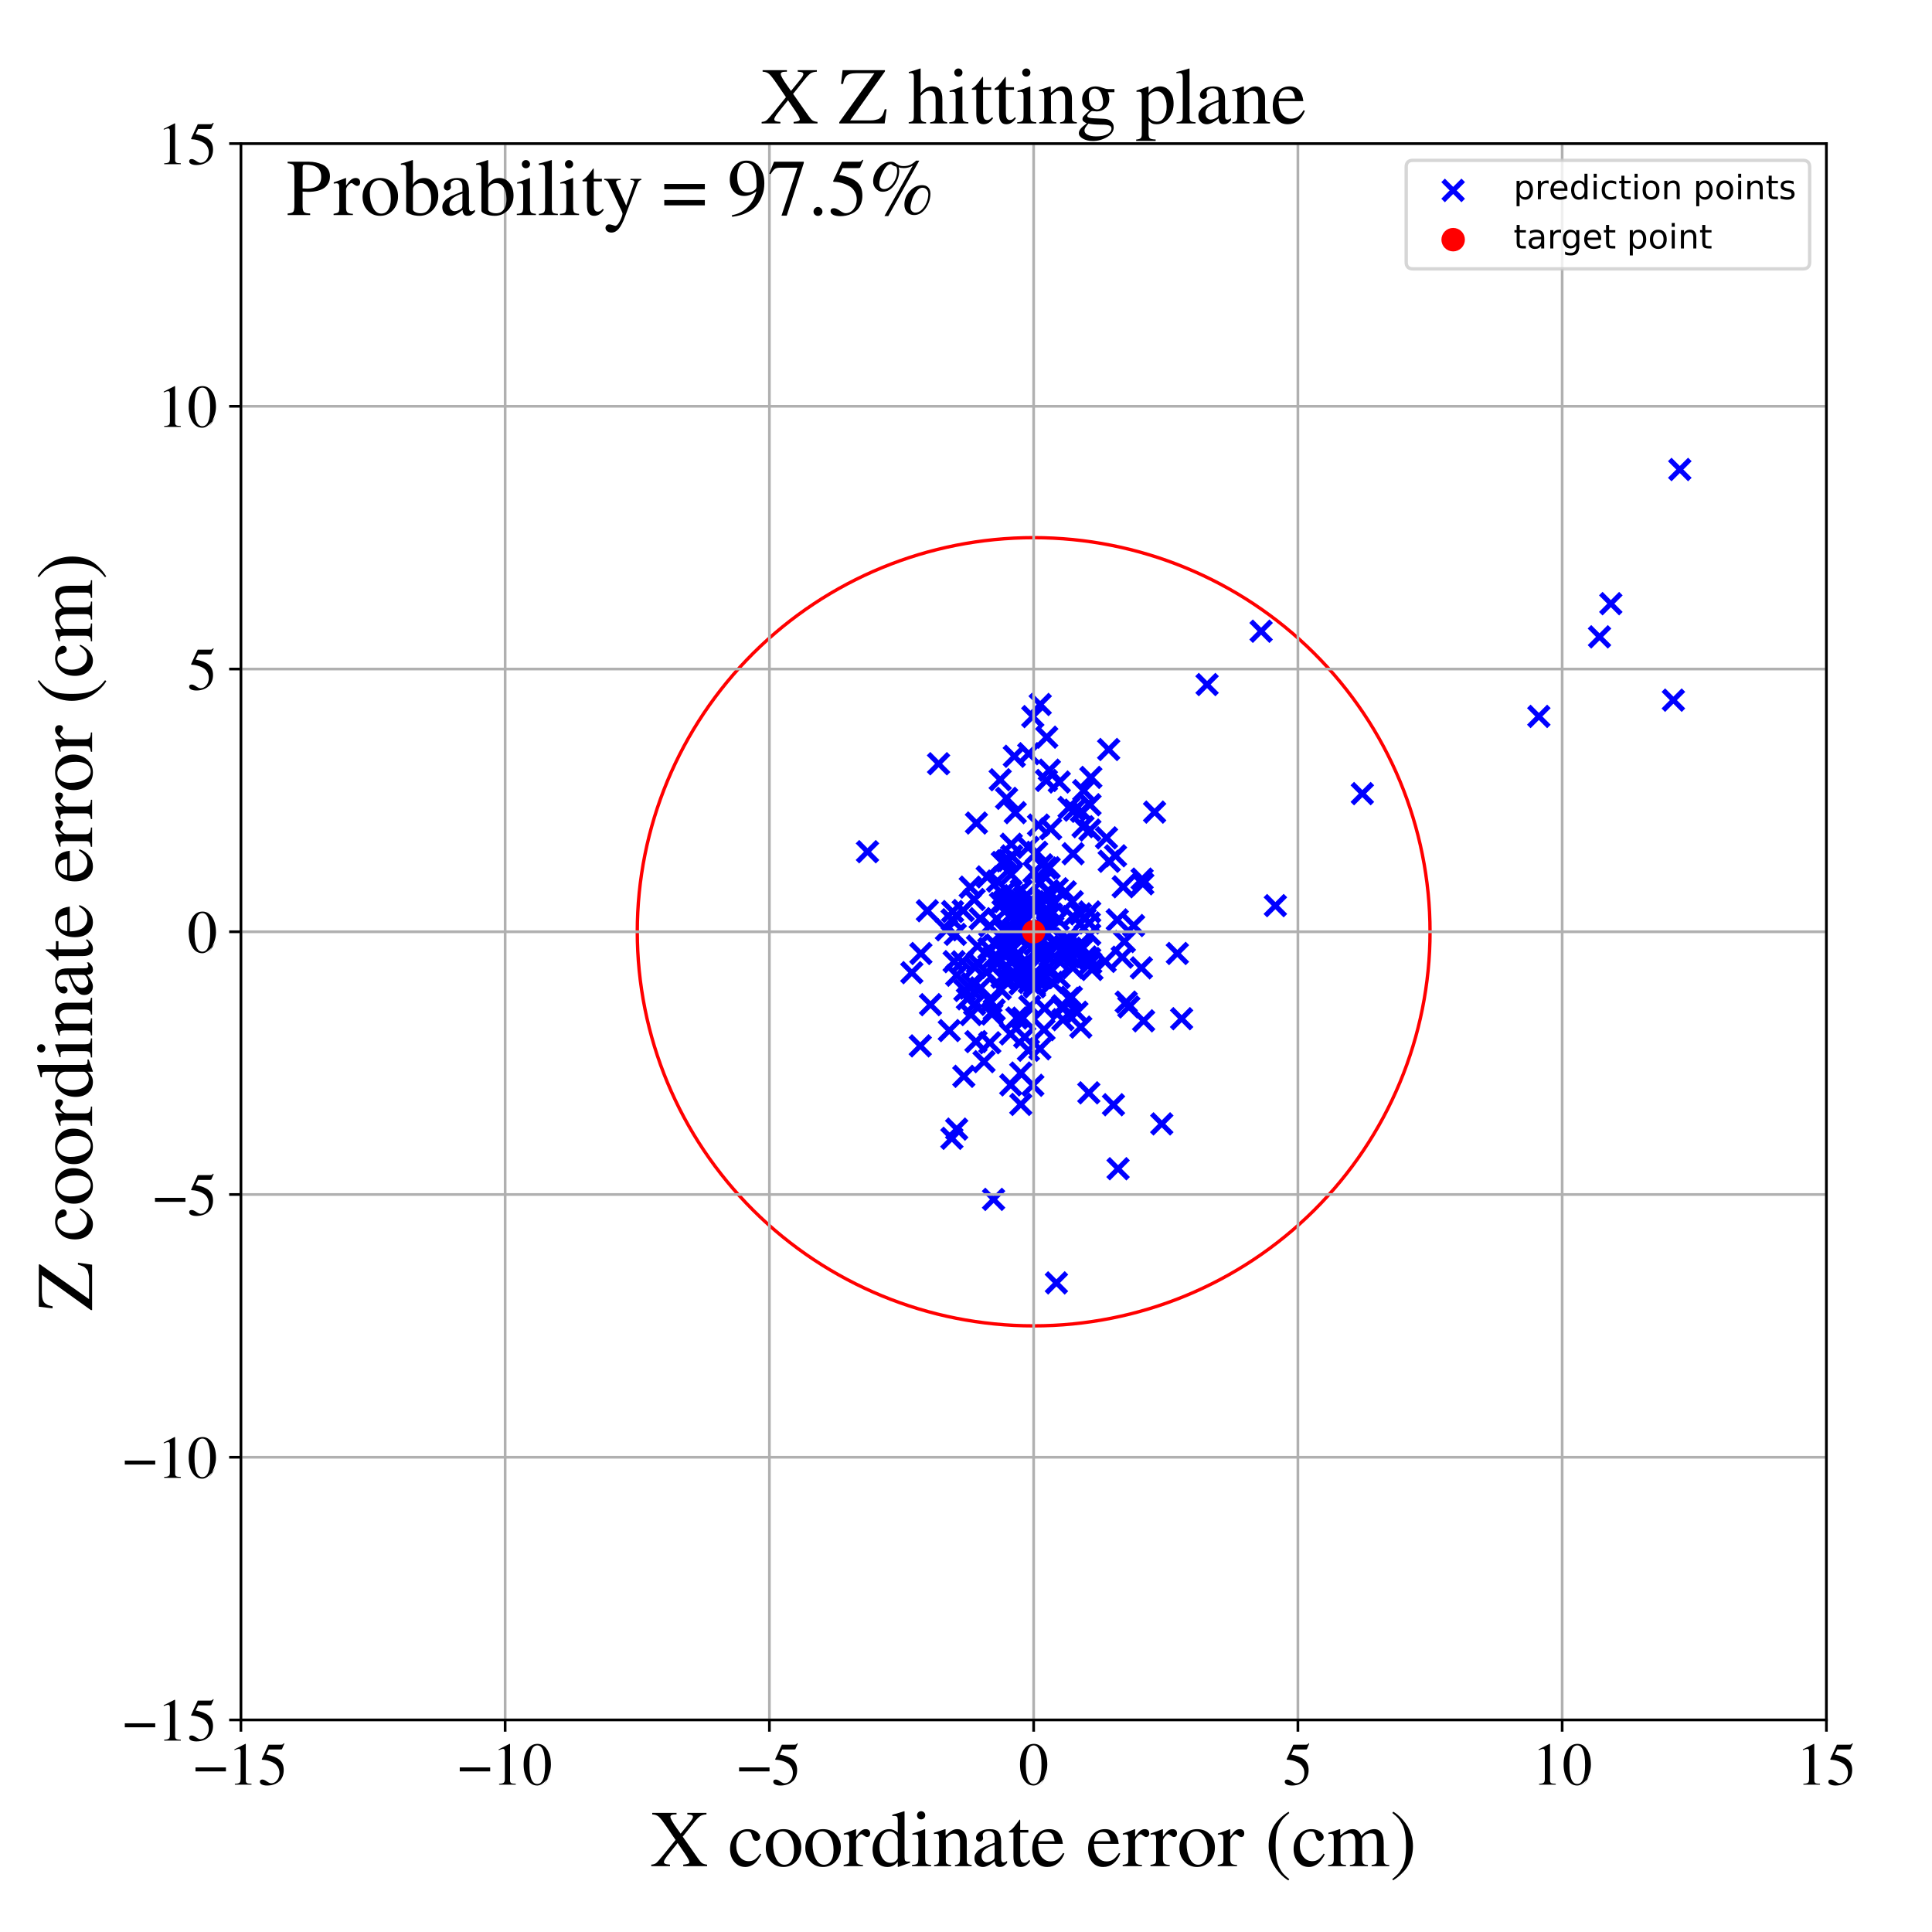 <?xml version="1.0" encoding="utf-8" standalone="no"?>
<!DOCTYPE svg PUBLIC "-//W3C//DTD SVG 1.1//EN"
  "http://www.w3.org/Graphics/SVG/1.1/DTD/svg11.dtd">
<!-- Created with matplotlib (https://matplotlib.org/) -->
<svg height="576pt" version="1.1" viewBox="0 0 576 576" width="576pt" xmlns="http://www.w3.org/2000/svg" xmlns:xlink="http://www.w3.org/1999/xlink">
 <defs>
  <style type="text/css">
*{stroke-linecap:butt;stroke-linejoin:round;}
  </style>
 </defs>
 <g id="figure_1">
  <g id="patch_1">
   <path d="M 0 576 
L 576 576 
L 576 0 
L 0 0 
z
" style="fill:#ffffff;"/>
  </g>
  <g id="axes_1">
   <g id="patch_2">
    <path d="M 71.822 512.784 
L 544.52 512.784 
L 544.52 42.802 
L 71.822 42.802 
z
" style="fill:#ffffff;"/>
   </g>
   <g id="PathCollection_1">
    <defs>
     <path d="M -3 3 
L 3 -3 
M -3 -3 
L 3 3 
" id="m86beab8491" style="stroke:#0000ff;stroke-width:1.5;"/>
    </defs>
    <g clip-path="url(#pb7ca3ddcc9)">
     <use style="fill:#0000ff;stroke:#0000ff;stroke-width:1.5;" x="301.268" xlink:href="#m86beab8491" y="273.451"/>
     <use style="fill:#0000ff;stroke:#0000ff;stroke-width:1.5;" x="295.732" xlink:href="#m86beab8491" y="302.323"/>
     <use style="fill:#0000ff;stroke:#0000ff;stroke-width:1.5;" x="307.913" xlink:href="#m86beab8491" y="213.646"/>
     <use style="fill:#0000ff;stroke:#0000ff;stroke-width:1.5;" x="340.28" xlink:href="#m86beab8491" y="288.558"/>
     <use style="fill:#0000ff;stroke:#0000ff;stroke-width:1.5;" x="458.788" xlink:href="#m86beab8491" y="213.593"/>
     <use style="fill:#0000ff;stroke:#0000ff;stroke-width:1.5;" x="312.172" xlink:href="#m86beab8491" y="278.24"/>
     <use style="fill:#0000ff;stroke:#0000ff;stroke-width:1.5;" x="294.316" xlink:href="#m86beab8491" y="261.433"/>
     <use style="fill:#0000ff;stroke:#0000ff;stroke-width:1.5;" x="293.368" xlink:href="#m86beab8491" y="316.514"/>
     <use style="fill:#0000ff;stroke:#0000ff;stroke-width:1.5;" x="283.794" xlink:href="#m86beab8491" y="339.373"/>
     <use style="fill:#0000ff;stroke:#0000ff;stroke-width:1.5;" x="271.85" xlink:href="#m86beab8491" y="289.986"/>
     <use style="fill:#0000ff;stroke:#0000ff;stroke-width:1.5;" x="333.34" xlink:href="#m86beab8491" y="348.44"/>
     <use style="fill:#0000ff;stroke:#0000ff;stroke-width:1.5;" x="301.343" xlink:href="#m86beab8491" y="323.447"/>
     <use style="fill:#0000ff;stroke:#0000ff;stroke-width:1.5;" x="301.987" xlink:href="#m86beab8491" y="291.612"/>
     <use style="fill:#0000ff;stroke:#0000ff;stroke-width:1.5;" x="321.065" xlink:href="#m86beab8491" y="301.788"/>
     <use style="fill:#0000ff;stroke:#0000ff;stroke-width:1.5;" x="298.192" xlink:href="#m86beab8491" y="232.468"/>
     <use style="fill:#0000ff;stroke:#0000ff;stroke-width:1.5;" x="334.58" xlink:href="#m86beab8491" y="285.368"/>
     <use style="fill:#0000ff;stroke:#0000ff;stroke-width:1.5;" x="312.509" xlink:href="#m86beab8491" y="265.539"/>
     <use style="fill:#0000ff;stroke:#0000ff;stroke-width:1.5;" x="312.852" xlink:href="#m86beab8491" y="229.606"/>
     <use style="fill:#0000ff;stroke:#0000ff;stroke-width:1.5;" x="295.805" xlink:href="#m86beab8491" y="285.794"/>
     <use style="fill:#0000ff;stroke:#0000ff;stroke-width:1.5;" x="308.096" xlink:href="#m86beab8491" y="268.851"/>
     <use style="fill:#0000ff;stroke:#0000ff;stroke-width:1.5;" x="316.835" xlink:href="#m86beab8491" y="300.639"/>
     <use style="fill:#0000ff;stroke:#0000ff;stroke-width:1.5;" x="344.226" xlink:href="#m86beab8491" y="242.119"/>
     <use style="fill:#0000ff;stroke:#0000ff;stroke-width:1.5;" x="311.899" xlink:href="#m86beab8491" y="258.785"/>
     <use style="fill:#0000ff;stroke:#0000ff;stroke-width:1.5;" x="303.197" xlink:href="#m86beab8491" y="270.384"/>
     <use style="fill:#0000ff;stroke:#0000ff;stroke-width:1.5;" x="306.511" xlink:href="#m86beab8491" y="252.631"/>
     <use style="fill:#0000ff;stroke:#0000ff;stroke-width:1.5;" x="297.537" xlink:href="#m86beab8491" y="285.471"/>
     <use style="fill:#0000ff;stroke:#0000ff;stroke-width:1.5;" x="295.452" xlink:href="#m86beab8491" y="298.742"/>
     <use style="fill:#0000ff;stroke:#0000ff;stroke-width:1.5;" x="296.221" xlink:href="#m86beab8491" y="357.583"/>
     <use style="fill:#0000ff;stroke:#0000ff;stroke-width:1.5;" x="300.097" xlink:href="#m86beab8491" y="238.014"/>
     <use style="fill:#0000ff;stroke:#0000ff;stroke-width:1.5;" x="308.545" xlink:href="#m86beab8491" y="281.603"/>
     <use style="fill:#0000ff;stroke:#0000ff;stroke-width:1.5;" x="298.747" xlink:href="#m86beab8491" y="291.352"/>
     <use style="fill:#0000ff;stroke:#0000ff;stroke-width:1.5;" x="329.48" xlink:href="#m86beab8491" y="286.626"/>
     <use style="fill:#0000ff;stroke:#0000ff;stroke-width:1.5;" x="302.404" xlink:href="#m86beab8491" y="225.473"/>
     <use style="fill:#0000ff;stroke:#0000ff;stroke-width:1.5;" x="319.129" xlink:href="#m86beab8491" y="282.694"/>
     <use style="fill:#0000ff;stroke:#0000ff;stroke-width:1.5;" x="299.036" xlink:href="#m86beab8491" y="266.603"/>
     <use style="fill:#0000ff;stroke:#0000ff;stroke-width:1.5;" x="308.268" xlink:href="#m86beab8491" y="259.985"/>
     <use style="fill:#0000ff;stroke:#0000ff;stroke-width:1.5;" x="333.096" xlink:href="#m86beab8491" y="274.248"/>
     <use style="fill:#0000ff;stroke:#0000ff;stroke-width:1.5;" x="306.617" xlink:href="#m86beab8491" y="313.134"/>
     <use style="fill:#0000ff;stroke:#0000ff;stroke-width:1.5;" x="306.869" xlink:href="#m86beab8491" y="292.926"/>
     <use style="fill:#0000ff;stroke:#0000ff;stroke-width:1.5;" x="287.153" xlink:href="#m86beab8491" y="271.464"/>
     <use style="fill:#0000ff;stroke:#0000ff;stroke-width:1.5;" x="558.855" xlink:href="#m86beab8491" y="189.875"/>
     <use style="fill:#0000ff;stroke:#0000ff;stroke-width:1.5;" x="310.03" xlink:href="#m86beab8491" y="312.69"/>
     <use style="fill:#0000ff;stroke:#0000ff;stroke-width:1.5;" x="308.767" xlink:href="#m86beab8491" y="291.473"/>
     <use style="fill:#0000ff;stroke:#0000ff;stroke-width:1.5;" x="310.106" xlink:href="#m86beab8491" y="285.72"/>
     <use style="fill:#0000ff;stroke:#0000ff;stroke-width:1.5;" x="314.953" xlink:href="#m86beab8491" y="382.477"/>
     <use style="fill:#0000ff;stroke:#0000ff;stroke-width:1.5;" x="312.804" xlink:href="#m86beab8491" y="258.712"/>
     <use style="fill:#0000ff;stroke:#0000ff;stroke-width:1.5;" x="302.205" xlink:href="#m86beab8491" y="271.982"/>
     <use style="fill:#0000ff;stroke:#0000ff;stroke-width:1.5;" x="480.249" xlink:href="#m86beab8491" y="179.976"/>
     <use style="fill:#0000ff;stroke:#0000ff;stroke-width:1.5;" x="340.503" xlink:href="#m86beab8491" y="262.089"/>
     <use style="fill:#0000ff;stroke:#0000ff;stroke-width:1.5;" x="315.761" xlink:href="#m86beab8491" y="291.433"/>
     <use style="fill:#0000ff;stroke:#0000ff;stroke-width:1.5;" x="320.352" xlink:href="#m86beab8491" y="241.536"/>
     <use style="fill:#0000ff;stroke:#0000ff;stroke-width:1.5;" x="310.128" xlink:href="#m86beab8491" y="210.028"/>
     <use style="fill:#0000ff;stroke:#0000ff;stroke-width:1.5;" x="307.931" xlink:href="#m86beab8491" y="323.567"/>
     <use style="fill:#0000ff;stroke:#0000ff;stroke-width:1.5;" x="313.004" xlink:href="#m86beab8491" y="289.942"/>
     <use style="fill:#0000ff;stroke:#0000ff;stroke-width:1.5;" x="304.1" xlink:href="#m86beab8491" y="293.324"/>
     <use style="fill:#0000ff;stroke:#0000ff;stroke-width:1.5;" x="277.415" xlink:href="#m86beab8491" y="299.526"/>
     <use style="fill:#0000ff;stroke:#0000ff;stroke-width:1.5;" x="359.872" xlink:href="#m86beab8491" y="204.09"/>
     <use style="fill:#0000ff;stroke:#0000ff;stroke-width:1.5;" x="315.151" xlink:href="#m86beab8491" y="285.854"/>
     <use style="fill:#0000ff;stroke:#0000ff;stroke-width:1.5;" x="309.937" xlink:href="#m86beab8491" y="279.358"/>
     <use style="fill:#0000ff;stroke:#0000ff;stroke-width:1.5;" x="316.889" xlink:href="#m86beab8491" y="303.997"/>
     <use style="fill:#0000ff;stroke:#0000ff;stroke-width:1.5;" x="308.112" xlink:href="#m86beab8491" y="268.913"/>
     <use style="fill:#0000ff;stroke:#0000ff;stroke-width:1.5;" x="302.851" xlink:href="#m86beab8491" y="278.863"/>
     <use style="fill:#0000ff;stroke:#0000ff;stroke-width:1.5;" x="334.867" xlink:href="#m86beab8491" y="264.371"/>
     <use style="fill:#0000ff;stroke:#0000ff;stroke-width:1.5;" x="324.619" xlink:href="#m86beab8491" y="325.809"/>
     <use style="fill:#0000ff;stroke:#0000ff;stroke-width:1.5;" x="310.784" xlink:href="#m86beab8491" y="283.692"/>
     <use style="fill:#0000ff;stroke:#0000ff;stroke-width:1.5;" x="315.201" xlink:href="#m86beab8491" y="282.087"/>
     <use style="fill:#0000ff;stroke:#0000ff;stroke-width:1.5;" x="310.786" xlink:href="#m86beab8491" y="273.493"/>
     <use style="fill:#0000ff;stroke:#0000ff;stroke-width:1.5;" x="330.685" xlink:href="#m86beab8491" y="256.786"/>
     <use style="fill:#0000ff;stroke:#0000ff;stroke-width:1.5;" x="306.705" xlink:href="#m86beab8491" y="224.702"/>
     <use style="fill:#0000ff;stroke:#0000ff;stroke-width:1.5;" x="308.377" xlink:href="#m86beab8491" y="293.728"/>
     <use style="fill:#0000ff;stroke:#0000ff;stroke-width:1.5;" x="301.617" xlink:href="#m86beab8491" y="286.912"/>
     <use style="fill:#0000ff;stroke:#0000ff;stroke-width:1.5;" x="315.179" xlink:href="#m86beab8491" y="264.975"/>
     <use style="fill:#0000ff;stroke:#0000ff;stroke-width:1.5;" x="305.882" xlink:href="#m86beab8491" y="277.261"/>
     <use style="fill:#0000ff;stroke:#0000ff;stroke-width:1.5;" x="292.221" xlink:href="#m86beab8491" y="273.898"/>
     <use style="fill:#0000ff;stroke:#0000ff;stroke-width:1.5;" x="304.486" xlink:href="#m86beab8491" y="265.423"/>
     <use style="fill:#0000ff;stroke:#0000ff;stroke-width:1.5;" x="317.596" xlink:href="#m86beab8491" y="265.887"/>
     <use style="fill:#0000ff;stroke:#0000ff;stroke-width:1.5;" x="340.709" xlink:href="#m86beab8491" y="263.495"/>
     <use style="fill:#0000ff;stroke:#0000ff;stroke-width:1.5;" x="308.891" xlink:href="#m86beab8491" y="271.419"/>
     <use style="fill:#0000ff;stroke:#0000ff;stroke-width:1.5;" x="282.171" xlink:href="#m86beab8491" y="277.211"/>
     <use style="fill:#0000ff;stroke:#0000ff;stroke-width:1.5;" x="298.184" xlink:href="#m86beab8491" y="294.816"/>
     <use style="fill:#0000ff;stroke:#0000ff;stroke-width:1.5;" x="295.082" xlink:href="#m86beab8491" y="276.029"/>
     <use style="fill:#0000ff;stroke:#0000ff;stroke-width:1.5;" x="310.626" xlink:href="#m86beab8491" y="257.829"/>
     <use style="fill:#0000ff;stroke:#0000ff;stroke-width:1.5;" x="290.967" xlink:href="#m86beab8491" y="310.543"/>
     <use style="fill:#0000ff;stroke:#0000ff;stroke-width:1.5;" x="324.883" xlink:href="#m86beab8491" y="285.785"/>
     <use style="fill:#0000ff;stroke:#0000ff;stroke-width:1.5;" x="351.008" xlink:href="#m86beab8491" y="284.259"/>
     <use style="fill:#0000ff;stroke:#0000ff;stroke-width:1.5;" x="291.384" xlink:href="#m86beab8491" y="287.04"/>
     <use style="fill:#0000ff;stroke:#0000ff;stroke-width:1.5;" x="324.982" xlink:href="#m86beab8491" y="239.92"/>
     <use style="fill:#0000ff;stroke:#0000ff;stroke-width:1.5;" x="292.327" xlink:href="#m86beab8491" y="294.521"/>
     <use style="fill:#0000ff;stroke:#0000ff;stroke-width:1.5;" x="301.464" xlink:href="#m86beab8491" y="260.71"/>
     <use style="fill:#0000ff;stroke:#0000ff;stroke-width:1.5;" x="313.503" xlink:href="#m86beab8491" y="272.487"/>
     <use style="fill:#0000ff;stroke:#0000ff;stroke-width:1.5;" x="300.706" xlink:href="#m86beab8491" y="256.496"/>
     <use style="fill:#0000ff;stroke:#0000ff;stroke-width:1.5;" x="300.214" xlink:href="#m86beab8491" y="291.845"/>
     <use style="fill:#0000ff;stroke:#0000ff;stroke-width:1.5;" x="303.154" xlink:href="#m86beab8491" y="303.493"/>
     <use style="fill:#0000ff;stroke:#0000ff;stroke-width:1.5;" x="258.631" xlink:href="#m86beab8491" y="253.928"/>
     <use style="fill:#0000ff;stroke:#0000ff;stroke-width:1.5;" x="332.576" xlink:href="#m86beab8491" y="255.145"/>
     <use style="fill:#0000ff;stroke:#0000ff;stroke-width:1.5;" x="330.533" xlink:href="#m86beab8491" y="223.451"/>
     <use style="fill:#0000ff;stroke:#0000ff;stroke-width:1.5;" x="309.122" xlink:href="#m86beab8491" y="292.111"/>
     <use style="fill:#0000ff;stroke:#0000ff;stroke-width:1.5;" x="324.888" xlink:href="#m86beab8491" y="271.881"/>
     <use style="fill:#0000ff;stroke:#0000ff;stroke-width:1.5;" x="289.262" xlink:href="#m86beab8491" y="264.489"/>
     <use style="fill:#0000ff;stroke:#0000ff;stroke-width:1.5;" x="319.406" xlink:href="#m86beab8491" y="297.31"/>
     <use style="fill:#0000ff;stroke:#0000ff;stroke-width:1.5;" x="316.846" xlink:href="#m86beab8491" y="299.883"/>
     <use style="fill:#0000ff;stroke:#0000ff;stroke-width:1.5;" x="308.601" xlink:href="#m86beab8491" y="283.72"/>
     <use style="fill:#0000ff;stroke:#0000ff;stroke-width:1.5;" x="406.169" xlink:href="#m86beab8491" y="236.608"/>
     <use style="fill:#0000ff;stroke:#0000ff;stroke-width:1.5;" x="302.164" xlink:href="#m86beab8491" y="277.018"/>
     <use style="fill:#0000ff;stroke:#0000ff;stroke-width:1.5;" x="315.816" xlink:href="#m86beab8491" y="233.146"/>
     <use style="fill:#0000ff;stroke:#0000ff;stroke-width:1.5;" x="309.208" xlink:href="#m86beab8491" y="277.259"/>
     <use style="fill:#0000ff;stroke:#0000ff;stroke-width:1.5;" x="302.686" xlink:href="#m86beab8491" y="242.285"/>
     <use style="fill:#0000ff;stroke:#0000ff;stroke-width:1.5;" x="335.218" xlink:href="#m86beab8491" y="280.703"/>
     <use style="fill:#0000ff;stroke:#0000ff;stroke-width:1.5;" x="296.923" xlink:href="#m86beab8491" y="281.735"/>
     <use style="fill:#0000ff;stroke:#0000ff;stroke-width:1.5;" x="498.9" xlink:href="#m86beab8491" y="208.745"/>
     <use style="fill:#0000ff;stroke:#0000ff;stroke-width:1.5;" x="298.284" xlink:href="#m86beab8491" y="269.322"/>
     <use style="fill:#0000ff;stroke:#0000ff;stroke-width:1.5;" x="304.343" xlink:href="#m86beab8491" y="329.271"/>
     <use style="fill:#0000ff;stroke:#0000ff;stroke-width:1.5;" x="284.816" xlink:href="#m86beab8491" y="278.568"/>
     <use style="fill:#0000ff;stroke:#0000ff;stroke-width:1.5;" x="324.89" xlink:href="#m86beab8491" y="278.599"/>
     <use style="fill:#0000ff;stroke:#0000ff;stroke-width:1.5;" x="309.058" xlink:href="#m86beab8491" y="254.095"/>
     <use style="fill:#0000ff;stroke:#0000ff;stroke-width:1.5;" x="304.93" xlink:href="#m86beab8491" y="273.226"/>
     <use style="fill:#0000ff;stroke:#0000ff;stroke-width:1.5;" x="324.932" xlink:href="#m86beab8491" y="247.462"/>
     <use style="fill:#0000ff;stroke:#0000ff;stroke-width:1.5;" x="284.461" xlink:href="#m86beab8491" y="286.701"/>
     <use style="fill:#0000ff;stroke:#0000ff;stroke-width:1.5;" x="323.095" xlink:href="#m86beab8491" y="235.711"/>
     <use style="fill:#0000ff;stroke:#0000ff;stroke-width:1.5;" x="325.205" xlink:href="#m86beab8491" y="287.076"/>
     <use style="fill:#0000ff;stroke:#0000ff;stroke-width:1.5;" x="283.844" xlink:href="#m86beab8491" y="274.211"/>
     <use style="fill:#0000ff;stroke:#0000ff;stroke-width:1.5;" x="305.529" xlink:href="#m86beab8491" y="274.24"/>
     <use style="fill:#0000ff;stroke:#0000ff;stroke-width:1.5;" x="302.561" xlink:href="#m86beab8491" y="285.587"/>
     <use style="fill:#0000ff;stroke:#0000ff;stroke-width:1.5;" x="323.485" xlink:href="#m86beab8491" y="273.945"/>
     <use style="fill:#0000ff;stroke:#0000ff;stroke-width:1.5;" x="309.624" xlink:href="#m86beab8491" y="245.986"/>
     <use style="fill:#0000ff;stroke:#0000ff;stroke-width:1.5;" x="311.261" xlink:href="#m86beab8491" y="306.975"/>
     <use style="fill:#0000ff;stroke:#0000ff;stroke-width:1.5;" x="309.215" xlink:href="#m86beab8491" y="283.91"/>
     <use style="fill:#0000ff;stroke:#0000ff;stroke-width:1.5;" x="346.372" xlink:href="#m86beab8491" y="335.073"/>
     <use style="fill:#0000ff;stroke:#0000ff;stroke-width:1.5;" x="305.272" xlink:href="#m86beab8491" y="267.679"/>
     <use style="fill:#0000ff;stroke:#0000ff;stroke-width:1.5;" x="318.697" xlink:href="#m86beab8491" y="297.614"/>
     <use style="fill:#0000ff;stroke:#0000ff;stroke-width:1.5;" x="283.024" xlink:href="#m86beab8491" y="307.253"/>
     <use style="fill:#0000ff;stroke:#0000ff;stroke-width:1.5;" x="319.934" xlink:href="#m86beab8491" y="254.528"/>
     <use style="fill:#0000ff;stroke:#0000ff;stroke-width:1.5;" x="296.413" xlink:href="#m86beab8491" y="301.114"/>
     <use style="fill:#0000ff;stroke:#0000ff;stroke-width:1.5;" x="314.942" xlink:href="#m86beab8491" y="282.011"/>
     <use style="fill:#0000ff;stroke:#0000ff;stroke-width:1.5;" x="279.821" xlink:href="#m86beab8491" y="227.699"/>
     <use style="fill:#0000ff;stroke:#0000ff;stroke-width:1.5;" x="300.581" xlink:href="#m86beab8491" y="282.702"/>
     <use style="fill:#0000ff;stroke:#0000ff;stroke-width:1.5;" x="375.985" xlink:href="#m86beab8491" y="188.191"/>
     <use style="fill:#0000ff;stroke:#0000ff;stroke-width:1.5;" x="307.342" xlink:href="#m86beab8491" y="280.57"/>
     <use style="fill:#0000ff;stroke:#0000ff;stroke-width:1.5;" x="311.466" xlink:href="#m86beab8491" y="268.021"/>
     <use style="fill:#0000ff;stroke:#0000ff;stroke-width:1.5;" x="318.721" xlink:href="#m86beab8491" y="240.741"/>
     <use style="fill:#0000ff;stroke:#0000ff;stroke-width:1.5;" x="324.763" xlink:href="#m86beab8491" y="275.156"/>
     <use style="fill:#0000ff;stroke:#0000ff;stroke-width:1.5;" x="312.252" xlink:href="#m86beab8491" y="271.205"/>
     <use style="fill:#0000ff;stroke:#0000ff;stroke-width:1.5;" x="301.779" xlink:href="#m86beab8491" y="286.115"/>
     <use style="fill:#0000ff;stroke:#0000ff;stroke-width:1.5;" x="336.54" xlink:href="#m86beab8491" y="300.204"/>
     <use style="fill:#0000ff;stroke:#0000ff;stroke-width:1.5;" x="290.698" xlink:href="#m86beab8491" y="288.436"/>
     <use style="fill:#0000ff;stroke:#0000ff;stroke-width:1.5;" x="322.364" xlink:href="#m86beab8491" y="283.14"/>
     <use style="fill:#0000ff;stroke:#0000ff;stroke-width:1.5;" x="322.22" xlink:href="#m86beab8491" y="306.218"/>
     <use style="fill:#0000ff;stroke:#0000ff;stroke-width:1.5;" x="276.482" xlink:href="#m86beab8491" y="271.523"/>
     <use style="fill:#0000ff;stroke:#0000ff;stroke-width:1.5;" x="294.098" xlink:href="#m86beab8491" y="289.822"/>
     <use style="fill:#0000ff;stroke:#0000ff;stroke-width:1.5;" x="306.902" xlink:href="#m86beab8491" y="280.796"/>
     <use style="fill:#0000ff;stroke:#0000ff;stroke-width:1.5;" x="476.874" xlink:href="#m86beab8491" y="189.866"/>
     <use style="fill:#0000ff;stroke:#0000ff;stroke-width:1.5;" x="340.953" xlink:href="#m86beab8491" y="304.346"/>
     <use style="fill:#0000ff;stroke:#0000ff;stroke-width:1.5;" x="302.115" xlink:href="#m86beab8491" y="282.876"/>
     <use style="fill:#0000ff;stroke:#0000ff;stroke-width:1.5;" x="297.195" xlink:href="#m86beab8491" y="274.003"/>
     <use style="fill:#0000ff;stroke:#0000ff;stroke-width:1.5;" x="314.85" xlink:href="#m86beab8491" y="281.233"/>
     <use style="fill:#0000ff;stroke:#0000ff;stroke-width:1.5;" x="314.128" xlink:href="#m86beab8491" y="268.893"/>
     <use style="fill:#0000ff;stroke:#0000ff;stroke-width:1.5;" x="307.65" xlink:href="#m86beab8491" y="291.47"/>
     <use style="fill:#0000ff;stroke:#0000ff;stroke-width:1.5;" x="313.751" xlink:href="#m86beab8491" y="292.849"/>
     <use style="fill:#0000ff;stroke:#0000ff;stroke-width:1.5;" x="312.353" xlink:href="#m86beab8491" y="275.536"/>
     <use style="fill:#0000ff;stroke:#0000ff;stroke-width:1.5;" x="322.884" xlink:href="#m86beab8491" y="246.467"/>
     <use style="fill:#0000ff;stroke:#0000ff;stroke-width:1.5;" x="303.976" xlink:href="#m86beab8491" y="275.296"/>
     <use style="fill:#0000ff;stroke:#0000ff;stroke-width:1.5;" x="274.55" xlink:href="#m86beab8491" y="284.273"/>
     <use style="fill:#0000ff;stroke:#0000ff;stroke-width:1.5;" x="306.185" xlink:href="#m86beab8491" y="287.343"/>
     <use style="fill:#0000ff;stroke:#0000ff;stroke-width:1.5;" x="311.618" xlink:href="#m86beab8491" y="287.296"/>
     <use style="fill:#0000ff;stroke:#0000ff;stroke-width:1.5;" x="312.063" xlink:href="#m86beab8491" y="219.782"/>
     <use style="fill:#0000ff;stroke:#0000ff;stroke-width:1.5;" x="307.363" xlink:href="#m86beab8491" y="280.67"/>
     <use style="fill:#0000ff;stroke:#0000ff;stroke-width:1.5;" x="303.646" xlink:href="#m86beab8491" y="288.157"/>
     <use style="fill:#0000ff;stroke:#0000ff;stroke-width:1.5;" x="337.973" xlink:href="#m86beab8491" y="275.934"/>
     <use style="fill:#0000ff;stroke:#0000ff;stroke-width:1.5;" x="289.496" xlink:href="#m86beab8491" y="302.47"/>
     <use style="fill:#0000ff;stroke:#0000ff;stroke-width:1.5;" x="301.684" xlink:href="#m86beab8491" y="267.552"/>
     <use style="fill:#0000ff;stroke:#0000ff;stroke-width:1.5;" x="288.412" xlink:href="#m86beab8491" y="297.793"/>
     <use style="fill:#0000ff;stroke:#0000ff;stroke-width:1.5;" x="325.552" xlink:href="#m86beab8491" y="289.038"/>
     <use style="fill:#0000ff;stroke:#0000ff;stroke-width:1.5;" x="299.468" xlink:href="#m86beab8491" y="268.77"/>
     <use style="fill:#0000ff;stroke:#0000ff;stroke-width:1.5;" x="322.654" xlink:href="#m86beab8491" y="282.464"/>
     <use style="fill:#0000ff;stroke:#0000ff;stroke-width:1.5;" x="305.842" xlink:href="#m86beab8491" y="288.378"/>
     <use style="fill:#0000ff;stroke:#0000ff;stroke-width:1.5;" x="291.43" xlink:href="#m86beab8491" y="282.077"/>
     <use style="fill:#0000ff;stroke:#0000ff;stroke-width:1.5;" x="298.819" xlink:href="#m86beab8491" y="257.123"/>
     <use style="fill:#0000ff;stroke:#0000ff;stroke-width:1.5;" x="352.284" xlink:href="#m86beab8491" y="303.713"/>
     <use style="fill:#0000ff;stroke:#0000ff;stroke-width:1.5;" x="309.904" xlink:href="#m86beab8491" y="263.376"/>
     <use style="fill:#0000ff;stroke:#0000ff;stroke-width:1.5;" x="300.145" xlink:href="#m86beab8491" y="256.658"/>
     <use style="fill:#0000ff;stroke:#0000ff;stroke-width:1.5;" x="297.764" xlink:href="#m86beab8491" y="286.846"/>
     <use style="fill:#0000ff;stroke:#0000ff;stroke-width:1.5;" x="317.762" xlink:href="#m86beab8491" y="282.632"/>
     <use style="fill:#0000ff;stroke:#0000ff;stroke-width:1.5;" x="313.895" xlink:href="#m86beab8491" y="276.348"/>
     <use style="fill:#0000ff;stroke:#0000ff;stroke-width:1.5;" x="291.115" xlink:href="#m86beab8491" y="245.372"/>
     <use style="fill:#0000ff;stroke:#0000ff;stroke-width:1.5;" x="308.654" xlink:href="#m86beab8491" y="289.903"/>
     <use style="fill:#0000ff;stroke:#0000ff;stroke-width:1.5;" x="335.764" xlink:href="#m86beab8491" y="298.766"/>
     <use style="fill:#0000ff;stroke:#0000ff;stroke-width:1.5;" x="322.42" xlink:href="#m86beab8491" y="241.88"/>
     <use style="fill:#0000ff;stroke:#0000ff;stroke-width:1.5;" x="308.445" xlink:href="#m86beab8491" y="294.22"/>
     <use style="fill:#0000ff;stroke:#0000ff;stroke-width:1.5;" x="290.423" xlink:href="#m86beab8491" y="268.17"/>
     <use style="fill:#0000ff;stroke:#0000ff;stroke-width:1.5;" x="317.928" xlink:href="#m86beab8491" y="284.867"/>
     <use style="fill:#0000ff;stroke:#0000ff;stroke-width:1.5;" x="289.839" xlink:href="#m86beab8491" y="293.295"/>
     <use style="fill:#0000ff;stroke:#0000ff;stroke-width:1.5;" x="301.275" xlink:href="#m86beab8491" y="308.259"/>
     <use style="fill:#0000ff;stroke:#0000ff;stroke-width:1.5;" x="500.808" xlink:href="#m86beab8491" y="139.981"/>
     <use style="fill:#0000ff;stroke:#0000ff;stroke-width:1.5;" x="290.562" xlink:href="#m86beab8491" y="299.431"/>
     <use style="fill:#0000ff;stroke:#0000ff;stroke-width:1.5;" x="310.514" xlink:href="#m86beab8491" y="291.53"/>
     <use style="fill:#0000ff;stroke:#0000ff;stroke-width:1.5;" x="295.098" xlink:href="#m86beab8491" y="310.881"/>
     <use style="fill:#0000ff;stroke:#0000ff;stroke-width:1.5;" x="287.664" xlink:href="#m86beab8491" y="295.285"/>
     <use style="fill:#0000ff;stroke:#0000ff;stroke-width:1.5;" x="313.23" xlink:href="#m86beab8491" y="247.105"/>
     <use style="fill:#0000ff;stroke:#0000ff;stroke-width:1.5;" x="307.011" xlink:href="#m86beab8491" y="300.023"/>
     <use style="fill:#0000ff;stroke:#0000ff;stroke-width:1.5;" x="299.908" xlink:href="#m86beab8491" y="283.859"/>
     <use style="fill:#0000ff;stroke:#0000ff;stroke-width:1.5;" x="302.556" xlink:href="#m86beab8491" y="269.298"/>
     <use style="fill:#0000ff;stroke:#0000ff;stroke-width:1.5;" x="311.967" xlink:href="#m86beab8491" y="232.683"/>
     <use style="fill:#0000ff;stroke:#0000ff;stroke-width:1.5;" x="322.131" xlink:href="#m86beab8491" y="272.468"/>
     <use style="fill:#0000ff;stroke:#0000ff;stroke-width:1.5;" x="305.674" xlink:href="#m86beab8491" y="274.045"/>
     <use style="fill:#0000ff;stroke:#0000ff;stroke-width:1.5;" x="302.496" xlink:href="#m86beab8491" y="267.023"/>
     <use style="fill:#0000ff;stroke:#0000ff;stroke-width:1.5;" x="286.927" xlink:href="#m86beab8491" y="286.746"/>
     <use style="fill:#0000ff;stroke:#0000ff;stroke-width:1.5;" x="284.005" xlink:href="#m86beab8491" y="271.764"/>
     <use style="fill:#0000ff;stroke:#0000ff;stroke-width:1.5;" x="319.847" xlink:href="#m86beab8491" y="288.517"/>
     <use style="fill:#0000ff;stroke:#0000ff;stroke-width:1.5;" x="274.368" xlink:href="#m86beab8491" y="311.813"/>
     <use style="fill:#0000ff;stroke:#0000ff;stroke-width:1.5;" x="301.503" xlink:href="#m86beab8491" y="251.7"/>
     <use style="fill:#0000ff;stroke:#0000ff;stroke-width:1.5;" x="331.969" xlink:href="#m86beab8491" y="329.36"/>
     <use style="fill:#0000ff;stroke:#0000ff;stroke-width:1.5;" x="318.6" xlink:href="#m86beab8491" y="280.596"/>
     <use style="fill:#0000ff;stroke:#0000ff;stroke-width:1.5;" x="287.351" xlink:href="#m86beab8491" y="320.889"/>
     <use style="fill:#0000ff;stroke:#0000ff;stroke-width:1.5;" x="323.839" xlink:href="#m86beab8491" y="285.302"/>
     <use style="fill:#0000ff;stroke:#0000ff;stroke-width:1.5;" x="304.379" xlink:href="#m86beab8491" y="292.097"/>
     <use style="fill:#0000ff;stroke:#0000ff;stroke-width:1.5;" x="300.162" xlink:href="#m86beab8491" y="282.087"/>
     <use style="fill:#0000ff;stroke:#0000ff;stroke-width:1.5;" x="319.846" xlink:href="#m86beab8491" y="285.488"/>
     <use style="fill:#0000ff;stroke:#0000ff;stroke-width:1.5;" x="302.397" xlink:href="#m86beab8491" y="278.108"/>
     <use style="fill:#0000ff;stroke:#0000ff;stroke-width:1.5;" x="297.385" xlink:href="#m86beab8491" y="262.686"/>
     <use style="fill:#0000ff;stroke:#0000ff;stroke-width:1.5;" x="317.51" xlink:href="#m86beab8491" y="282.028"/>
     <use style="fill:#0000ff;stroke:#0000ff;stroke-width:1.5;" x="304.336" xlink:href="#m86beab8491" y="319.912"/>
     <use style="fill:#0000ff;stroke:#0000ff;stroke-width:1.5;" x="307.225" xlink:href="#m86beab8491" y="268.512"/>
     <use style="fill:#0000ff;stroke:#0000ff;stroke-width:1.5;" x="301.633" xlink:href="#m86beab8491" y="255.186"/>
     <use style="fill:#0000ff;stroke:#0000ff;stroke-width:1.5;" x="325.219" xlink:href="#m86beab8491" y="231.778"/>
     <use style="fill:#0000ff;stroke:#0000ff;stroke-width:1.5;" x="311.422" xlink:href="#m86beab8491" y="300.617"/>
     <use style="fill:#0000ff;stroke:#0000ff;stroke-width:1.5;" x="285.226" xlink:href="#m86beab8491" y="290.759"/>
     <use style="fill:#0000ff;stroke:#0000ff;stroke-width:1.5;" x="317.856" xlink:href="#m86beab8491" y="279.871"/>
     <use style="fill:#0000ff;stroke:#0000ff;stroke-width:1.5;" x="289.164" xlink:href="#m86beab8491" y="294.609"/>
     <use style="fill:#0000ff;stroke:#0000ff;stroke-width:1.5;" x="304.883" xlink:href="#m86beab8491" y="303.539"/>
     <use style="fill:#0000ff;stroke:#0000ff;stroke-width:1.5;" x="285.221" xlink:href="#m86beab8491" y="336.627"/>
     <use style="fill:#0000ff;stroke:#0000ff;stroke-width:1.5;" x="315.508" xlink:href="#m86beab8491" y="274.192"/>
     <use style="fill:#0000ff;stroke:#0000ff;stroke-width:1.5;" x="319.844" xlink:href="#m86beab8491" y="273.25"/>
     <use style="fill:#0000ff;stroke:#0000ff;stroke-width:1.5;" x="305.511" xlink:href="#m86beab8491" y="309.21"/>
     <use style="fill:#0000ff;stroke:#0000ff;stroke-width:1.5;" x="329.885" xlink:href="#m86beab8491" y="249.786"/>
     <use style="fill:#0000ff;stroke:#0000ff;stroke-width:1.5;" x="294.794" xlink:href="#m86beab8491" y="282.842"/>
     <use style="fill:#0000ff;stroke:#0000ff;stroke-width:1.5;" x="299.264" xlink:href="#m86beab8491" y="277.459"/>
     <use style="fill:#0000ff;stroke:#0000ff;stroke-width:1.5;" x="380.234" xlink:href="#m86beab8491" y="270.003"/>
     <use style="fill:#0000ff;stroke:#0000ff;stroke-width:1.5;" x="319.686" xlink:href="#m86beab8491" y="268.823"/>
    </g>
   </g>
   <g id="PathCollection_2">
    <defs>
     <path d="M 0 3 
C 0.796 3 1.559 2.684 2.121 2.121 
C 2.684 1.559 3 0.796 3 0 
C 3 -0.796 2.684 -1.559 2.121 -2.121 
C 1.559 -2.684 0.796 -3 0 -3 
C -0.796 -3 -1.559 -2.684 -2.121 -2.121 
C -2.684 -1.559 -3 -0.796 -3 0 
C -3 0.796 -2.684 1.559 -2.121 2.121 
C -1.559 2.684 -0.796 3 0 3 
z
" id="md73fbcb7c4" style="stroke:#ff0000;"/>
    </defs>
    <g clip-path="url(#pb7ca3ddcc9)">
     <use style="fill:#ff0000;stroke:#ff0000;" x="308.171" xlink:href="#md73fbcb7c4" y="277.793"/>
    </g>
   </g>
   <g id="patch_3">
    <path clip-path="url(#pb7ca3ddcc9)" d="M 308.171 395.288 
C 339.511 395.288 369.572 382.908 391.733 360.875 
C 413.894 338.841 426.346 308.953 426.346 277.793 
C 426.346 246.633 413.894 216.745 391.733 194.711 
C 369.572 172.677 339.511 160.297 308.171 160.297 
C 276.831 160.297 246.77 172.677 224.609 194.711 
C 202.448 216.745 189.997 246.633 189.997 277.793 
C 189.997 308.953 202.448 338.841 224.609 360.875 
C 246.77 382.908 276.831 395.288 308.171 395.288 
z
" style="fill:none;stroke:#ff0000;stroke-linejoin:miter;"/>
   </g>
   <g id="matplotlib.axis_1">
    <g id="xtick_1">
     <g id="line2d_1">
      <path clip-path="url(#pb7ca3ddcc9)" d="M 71.822 512.784 
L 71.822 42.802 
" style="fill:none;stroke:#b0b0b0;stroke-linecap:square;stroke-width:0.8;"/>
     </g>
     <g id="line2d_2">
      <defs>
       <path d="M 0 0 
L 0 3.5 
" id="m6c808eedc1" style="stroke:#000000;stroke-width:0.8;"/>
      </defs>
      <g>
       <use style="stroke:#000000;stroke-width:0.8;" x="71.822" xlink:href="#m6c808eedc1" y="512.784"/>
      </g>
     </g>
     <g id="text_1">
      <!-- −15 -->
      <defs>
       <path d="M 3 22 
L 3 28.594 
L 53.406 28.594 
L 53.406 22 
z
" id="FreeSerif-8722"/>
       <path d="M 18.297 59.297 
Q 16.5 59.297 11.094 57.094 
L 11.094 58.5 
L 29.094 67.594 
L 29.906 67.406 
L 29.906 7.406 
Q 29.906 3.797 31.703 2.688 
Q 33.5 1.594 39.406 1.5 
L 39.406 0 
L 11.797 0 
L 11.797 1.5 
Q 17.406 1.703 19.344 3.141 
Q 21.297 4.594 21.297 9.297 
L 21.297 54.594 
Q 21.297 59.297 18.297 59.297 
z
" id="FreeSerif-49"/>
       <path d="M 35.703 19.406 
Q 35.703 24.703 33.344 28.797 
Q 31 32.906 27.641 35.156 
Q 24.297 37.406 20.141 38.844 
Q 16 40.297 12.953 40.75 
Q 9.906 41.203 7.594 41.203 
Q 6.406 41.203 6.406 42 
Q 6.406 42.297 6.5 42.5 
L 17.406 66.203 
L 38.297 66.203 
Q 39.906 66.203 40.844 66.703 
Q 41.797 67.203 42.906 68.797 
L 43.797 68.094 
L 40 59.203 
Q 39.594 58.297 37.703 58.297 
L 18.094 58.297 
L 13.906 49.797 
Q 28.5 47.203 35.594 41.344 
Q 42.703 35.5 42.703 24.203 
Q 42.703 18.297 40.844 13.688 
Q 39 9.094 36.141 6.297 
Q 33.297 3.5 29.547 1.703 
Q 25.797 -0.094 22.344 -0.75 
Q 18.906 -1.406 15.406 -1.406 
Q 9.797 -1.406 6.5 0.25 
Q 3.203 1.906 3.203 4.797 
Q 3.203 8.5 7.5 8.5 
Q 10.297 8.5 14.75 5.391 
Q 19.203 2.297 21.797 2.297 
Q 27.703 2.297 31.703 7.25 
Q 35.703 12.203 35.703 19.406 
z
" id="FreeSerif-53"/>
      </defs>
      <g transform="translate(57.746 532.077)scale(0.18 -0.18)">
       <use xlink:href="#FreeSerif-8722"/>
       <use x="56.4" xlink:href="#FreeSerif-49"/>
       <use x="106.4" xlink:href="#FreeSerif-53"/>
      </g>
     </g>
    </g>
    <g id="xtick_2">
     <g id="line2d_3">
      <path clip-path="url(#pb7ca3ddcc9)" d="M 150.605 512.784 
L 150.605 42.802 
" style="fill:none;stroke:#b0b0b0;stroke-linecap:square;stroke-width:0.8;"/>
     </g>
     <g id="line2d_4">
      <g>
       <use style="stroke:#000000;stroke-width:0.8;" x="150.605" xlink:href="#m6c808eedc1" y="512.784"/>
      </g>
     </g>
     <g id="text_2">
      <!-- −10 -->
      <defs>
       <path d="M 47.594 17.797 
Q 35.203 -1.406 25 -1.406 
Q 14.797 -1.406 8.594 8.391 
Q 2.406 18.203 2.406 33.594 
Q 2.406 48.094 8.594 57.844 
Q 14.797 67.594 25.406 67.594 
Q 35.203 67.594 41.391 58 
Q 47.594 48.406 47.594 33 
Q 47.594 17.797 35.203 -1.406 
z
M 25.094 65 
Q 12 65 12 32.703 
Q 12 1.203 25 1.203 
Q 38 1.203 38 32.797 
Q 38 48.5 34.703 56.75 
Q 31.406 65 25.094 65 
z
" id="FreeSerif-48"/>
      </defs>
      <g transform="translate(136.529 532.077)scale(0.18 -0.18)">
       <use xlink:href="#FreeSerif-8722"/>
       <use x="56.4" xlink:href="#FreeSerif-49"/>
       <use x="106.4" xlink:href="#FreeSerif-48"/>
      </g>
     </g>
    </g>
    <g id="xtick_3">
     <g id="line2d_5">
      <path clip-path="url(#pb7ca3ddcc9)" d="M 229.388 512.784 
L 229.388 42.802 
" style="fill:none;stroke:#b0b0b0;stroke-linecap:square;stroke-width:0.8;"/>
     </g>
     <g id="line2d_6">
      <g>
       <use style="stroke:#000000;stroke-width:0.8;" x="229.388" xlink:href="#m6c808eedc1" y="512.784"/>
      </g>
     </g>
     <g id="text_3">
      <!-- −5 -->
      <g transform="translate(219.812 532.077)scale(0.18 -0.18)">
       <use xlink:href="#FreeSerif-8722"/>
       <use x="56.4" xlink:href="#FreeSerif-53"/>
      </g>
     </g>
    </g>
    <g id="xtick_4">
     <g id="line2d_7">
      <path clip-path="url(#pb7ca3ddcc9)" d="M 308.171 512.784 
L 308.171 42.802 
" style="fill:none;stroke:#b0b0b0;stroke-linecap:square;stroke-width:0.8;"/>
     </g>
     <g id="line2d_8">
      <g>
       <use style="stroke:#000000;stroke-width:0.8;" x="308.171" xlink:href="#m6c808eedc1" y="512.784"/>
      </g>
     </g>
     <g id="text_4">
      <!-- 0 -->
      <g transform="translate(303.671 532.077)scale(0.18 -0.18)">
       <use xlink:href="#FreeSerif-48"/>
      </g>
     </g>
    </g>
    <g id="xtick_5">
     <g id="line2d_9">
      <path clip-path="url(#pb7ca3ddcc9)" d="M 386.954 512.784 
L 386.954 42.802 
" style="fill:none;stroke:#b0b0b0;stroke-linecap:square;stroke-width:0.8;"/>
     </g>
     <g id="line2d_10">
      <g>
       <use style="stroke:#000000;stroke-width:0.8;" x="386.954" xlink:href="#m6c808eedc1" y="512.784"/>
      </g>
     </g>
     <g id="text_5">
      <!-- 5 -->
      <g transform="translate(382.454 532.077)scale(0.18 -0.18)">
       <use xlink:href="#FreeSerif-53"/>
      </g>
     </g>
    </g>
    <g id="xtick_6">
     <g id="line2d_11">
      <path clip-path="url(#pb7ca3ddcc9)" d="M 465.737 512.784 
L 465.737 42.802 
" style="fill:none;stroke:#b0b0b0;stroke-linecap:square;stroke-width:0.8;"/>
     </g>
     <g id="line2d_12">
      <g>
       <use style="stroke:#000000;stroke-width:0.8;" x="465.737" xlink:href="#m6c808eedc1" y="512.784"/>
      </g>
     </g>
     <g id="text_6">
      <!-- 10 -->
      <g transform="translate(456.737 532.077)scale(0.18 -0.18)">
       <use xlink:href="#FreeSerif-49"/>
       <use x="50" xlink:href="#FreeSerif-48"/>
      </g>
     </g>
    </g>
    <g id="xtick_7">
     <g id="line2d_13">
      <path clip-path="url(#pb7ca3ddcc9)" d="M 544.52 512.784 
L 544.52 42.802 
" style="fill:none;stroke:#b0b0b0;stroke-linecap:square;stroke-width:0.8;"/>
     </g>
     <g id="line2d_14">
      <g>
       <use style="stroke:#000000;stroke-width:0.8;" x="544.52" xlink:href="#m6c808eedc1" y="512.784"/>
      </g>
     </g>
     <g id="text_7">
      <!-- 15 -->
      <g transform="translate(535.52 532.077)scale(0.18 -0.18)">
       <use xlink:href="#FreeSerif-49"/>
       <use x="50" xlink:href="#FreeSerif-53"/>
      </g>
     </g>
    </g>
    <g id="text_8">
     <!-- X coordinate error (cm) -->
     <defs>
      <path d="M 69.594 66.203 
L 69.594 64.297 
Q 64.703 64 62.047 62.344 
Q 59.406 60.703 54.703 54.906 
L 40.094 36.703 
L 59.297 9.297 
Q 62.297 5 64.297 3.703 
Q 66.297 2.406 70.406 1.906 
L 70.406 0 
L 40.703 0 
L 40.703 1.906 
Q 44.797 2.297 46.594 2.938 
Q 48.406 3.594 48.406 5 
Q 48.406 7.203 43.297 14.797 
L 33.797 28.797 
L 21.906 14 
Q 16.703 7.5 16.703 5.406 
Q 16.703 3.703 18.297 2.953 
Q 19.906 2.203 24.297 1.906 
L 24.297 0 
L 1 0 
L 1 1.906 
Q 4.906 2.203 7 3.797 
Q 9.094 5.406 15.5 13.297 
L 31.203 32.594 
L 20.297 48.594 
Q 13.297 58.906 10.25 61.5 
Q 7.203 64.094 2.203 64.297 
L 2.203 66.203 
L 32.406 66.203 
L 32.406 64.297 
L 29.594 64.203 
Q 24.797 64.094 24.797 61.297 
Q 24.797 58.094 33.297 46.297 
L 37.5 40.406 
L 48.797 54.203 
Q 52.797 59.203 52.797 61.094 
Q 52.797 62.797 51.344 63.438 
Q 49.906 64.094 45.797 64.297 
L 45.797 66.203 
z
" id="FreeSerif-88"/>
      <path id="FreeSerif-32"/>
      <path d="M 2.5 21.297 
Q 2.5 32.406 9.047 39.203 
Q 15.594 46 24.406 46 
Q 30.703 46 35.25 42.953 
Q 39.797 39.906 39.797 35.703 
Q 39.797 34 38.391 32.75 
Q 37 31.5 35 31.5 
Q 31.594 31.5 30.297 36.094 
L 29.703 38.297 
Q 28.906 41.094 27.703 42.094 
Q 26.5 43.094 23.797 43.094 
Q 17.703 43.094 13.953 38.25 
Q 10.203 33.406 10.203 25.703 
Q 10.203 17.094 14.547 11.641 
Q 18.906 6.203 25.703 6.203 
Q 30 6.203 33.094 8.25 
Q 36.203 10.297 39.797 15.594 
L 41.203 14.703 
Q 40.203 12.703 39.453 11.391 
Q 38.703 10.094 36.75 7.5 
Q 34.797 4.906 32.891 3.297 
Q 31 1.703 27.891 0.344 
Q 24.797 -1 21.5 -1 
Q 13.203 -1 7.844 5.25 
Q 2.5 11.5 2.5 21.297 
z
" id="FreeSerif-99"/>
      <path d="M 24.594 46 
Q 34.203 46 40.391 39.594 
Q 46.594 33.203 46.594 23.406 
Q 46.594 13 40.188 6 
Q 33.797 -1 24.391 -1 
Q 15 -1 8.75 5.75 
Q 2.5 12.5 2.5 22.594 
Q 2.5 32.906 8.641 39.453 
Q 14.797 46 24.594 46 
z
M 11.5 27.5 
Q 11.5 16.797 15.391 9.297 
Q 19.297 1.797 25.594 1.797 
Q 31.203 1.797 34.391 6.594 
Q 37.594 11.406 37.594 19.906 
Q 37.594 30.203 33.594 36.703 
Q 29.594 43.203 23.297 43.203 
Q 18 43.203 14.75 38.891 
Q 11.5 34.594 11.5 27.5 
z
" id="FreeSerif-111"/>
      <path d="M 30.094 36.203 
Q 28.594 36.203 26.391 37.953 
Q 24.203 39.703 23.5 39.703 
Q 21.5 39.703 19 36.797 
Q 16.5 33.906 16.5 31.5 
L 16.5 9 
Q 16.5 4.703 18.203 3.203 
Q 19.906 1.703 25 1.5 
L 25 0 
L 1 0 
L 1 1.5 
Q 5.797 2.406 6.938 3.5 
Q 8.094 4.594 8.094 8.406 
L 8.094 33.406 
Q 8.094 36.703 7.344 38.047 
Q 6.594 39.406 4.703 39.406 
Q 3.094 39.406 1.203 39 
L 1.203 40.594 
Q 9.203 43.203 16 46 
L 16.5 45.797 
L 16.5 36.594 
Q 20.203 41.906 22.797 43.953 
Q 25.406 46 28.5 46 
Q 31.094 46 32.547 44.594 
Q 34 43.203 34 40.703 
Q 34 38.594 32.953 37.391 
Q 31.906 36.203 30.094 36.203 
z
" id="FreeSerif-114"/>
      <path d="M 34.203 -1 
L 33.797 -0.703 
L 33.797 5.703 
Q 29 -1 21 -1 
Q 12.703 -1 7.594 4.953 
Q 2.5 10.906 2.5 20.5 
Q 2.5 31.094 8.594 38.547 
Q 14.703 46 23.297 46 
Q 28.703 46 33.797 41.703 
L 33.797 57.297 
Q 33.797 60.406 32.891 61.406 
Q 32 62.406 29.203 62.406 
Q 27.797 62.406 27 62.297 
L 27 63.906 
Q 36.094 66.297 41.703 68.297 
L 42.203 68.094 
L 42.203 11.406 
Q 42.203 7.906 43.047 6.797 
Q 43.906 5.703 46.594 5.703 
Q 47.094 5.703 48.906 5.797 
L 48.906 4.203 
z
M 24.906 4.203 
Q 28.703 4.203 31.25 6.344 
Q 33.797 8.5 33.797 10.203 
L 33.797 33.203 
Q 33.797 37.203 30.688 40.203 
Q 27.594 43.203 23.594 43.203 
Q 17.906 43.203 14.5 38.094 
Q 11.094 33 11.094 24.5 
Q 11.094 15.297 14.891 9.75 
Q 18.703 4.203 24.906 4.203 
z
" id="FreeSerif-100"/>
      <path d="M 6.203 39.297 
Q 4 39.297 2 39 
L 2 40.5 
Q 9 42.5 17.5 46 
L 17.906 45.703 
L 17.906 10.203 
Q 17.906 4.797 19.156 3.344 
Q 20.406 1.906 25.297 1.5 
L 25.297 0 
L 1.594 0 
L 1.594 1.5 
Q 6.797 1.797 8.141 3.297 
Q 9.5 4.797 9.5 10.203 
L 9.5 33.406 
Q 9.5 36.703 8.75 38 
Q 8 39.297 6.203 39.297 
z
M 12.797 68.297 
Q 15 68.297 16.5 66.797 
Q 18 65.297 18 63.203 
Q 18 61 16.5 59.547 
Q 15 58.094 12.797 58.094 
Q 10.703 58.094 9.25 59.594 
Q 7.797 61.094 7.797 63.188 
Q 7.797 65.297 9.297 66.797 
Q 10.797 68.297 12.797 68.297 
z
" id="FreeSerif-105"/>
      <path d="M 1 39.797 
L 1 41.5 
Q 8.406 43.703 14.797 46 
L 15.5 45.797 
L 15.5 37.906 
Q 20.594 42.703 23.547 44.344 
Q 26.5 46 30 46 
Q 35.5 46 38.641 42.047 
Q 41.797 38.094 41.797 31 
L 41.797 8.094 
Q 41.797 4.406 43 3.156 
Q 44.203 1.906 47.906 1.5 
L 47.906 0 
L 27.094 0 
L 27.094 1.5 
Q 30.906 1.797 32.156 3.5 
Q 33.406 5.203 33.406 9.906 
L 33.406 30.797 
Q 33.406 40.5 26.094 40.5 
Q 23.594 40.5 21.5 39.344 
Q 19.406 38.203 15.797 34.797 
L 15.797 6.703 
Q 15.797 4 17.188 2.891 
Q 18.594 1.797 22.406 1.5 
L 22.406 0 
L 1.203 0 
L 1.203 1.5 
Q 5 1.797 6.203 3.25 
Q 7.406 4.703 7.406 9 
L 7.406 33.797 
Q 7.406 37.5 6.594 38.844 
Q 5.797 40.203 3.703 40.203 
Q 1.797 40.203 1 39.797 
z
" id="FreeSerif-110"/>
      <path d="M 2.5 9.703 
Q 2.5 11.5 2.891 13.047 
Q 3.297 14.594 4.297 15.938 
Q 5.297 17.297 6.188 18.391 
Q 7.094 19.5 8.891 20.641 
Q 10.703 21.797 11.891 22.547 
Q 13.094 23.297 15.547 24.344 
Q 18 25.406 19.297 25.953 
Q 20.594 26.5 23.391 27.594 
Q 26.203 28.703 27.5 29.203 
L 27.5 35.297 
Q 27.5 43.594 19.906 43.594 
Q 16.906 43.594 14.797 42.141 
Q 12.703 40.703 12.703 38.703 
Q 12.703 37.906 12.953 36.5 
Q 13.203 35.094 13.203 34.703 
Q 13.203 33 11.844 31.75 
Q 10.5 30.5 8.703 30.5 
Q 7 30.5 5.703 31.797 
Q 4.406 33.094 4.406 34.797 
Q 4.406 39.5 9.25 42.75 
Q 14.094 46 21.203 46 
Q 29.406 46 32.5 42.047 
Q 35.594 38.094 35.594 30 
L 35.594 10.5 
Q 35.594 7.203 36.25 5.953 
Q 36.906 4.703 38.594 4.703 
Q 40.703 4.703 43 6.594 
L 43 4 
Q 40.406 1.094 38.453 0.047 
Q 36.5 -1 34 -1 
Q 30.906 -1 29.453 0.703 
Q 28 2.406 27.594 6.297 
Q 19 -1 13 -1 
Q 8.406 -1 5.453 2 
Q 2.5 5 2.5 9.703 
z
M 27.5 12.297 
L 27.5 26.797 
Q 18.5 23.5 14.891 20.391 
Q 11.297 17.297 11.297 12.906 
Q 11.297 8.797 13.297 6.797 
Q 15.297 4.797 17.594 4.797 
Q 21 4.797 24.906 7.094 
Q 26.5 8 27 9 
Q 27.5 10 27.5 12.297 
z
" id="FreeSerif-97"/>
      <path d="M 25.906 45 
L 25.906 41.797 
L 15.797 41.797 
L 15.797 13.203 
Q 15.797 8.5 17 6.344 
Q 18.203 4.203 21 4.203 
Q 24.094 4.203 27 7.703 
L 28.297 6.594 
Q 23.5 -1 16.297 -1 
Q 7.406 -1 7.406 11.703 
L 7.406 41.797 
L 2.094 41.797 
Q 1.703 42.094 1.703 42.5 
Q 1.703 43 2 43.297 
Q 2.297 43.594 3.141 44.141 
Q 4 44.703 5.203 45.641 
Q 6.406 46.594 8.5 49.094 
Q 10.594 51.594 13.094 55.094 
Q 14.703 57.406 15.094 57.906 
Q 15.797 57.906 15.797 56.594 
L 15.797 45 
z
" id="FreeSerif-116"/>
      <path d="M 9.703 27.703 
Q 9.906 21.406 11.406 16.844 
Q 12.906 12.297 15.297 10.047 
Q 17.703 7.797 20.141 6.844 
Q 22.594 5.906 25.297 5.906 
Q 30.094 5.906 33.641 8.297 
Q 37.203 10.703 40.797 16.406 
L 42.406 15.703 
Q 39.297 7.594 33.797 3.297 
Q 28.297 -1 21.203 -1 
Q 12.594 -1 7.547 5.047 
Q 2.5 11.094 2.5 21.406 
Q 2.5 32.5 8.344 39.25 
Q 14.203 46 23.406 46 
Q 31 46 35.203 41.453 
Q 39.406 36.906 40.5 27.703 
z
M 9.906 30.906 
L 30.297 30.906 
Q 29.297 37.406 27.188 39.906 
Q 25.094 42.406 20.5 42.406 
Q 11.5 42.406 9.906 30.906 
z
" id="FreeSerif-101"/>
      <path d="M 29.203 -17.703 
Q 26.594 -16.094 23.797 -13.844 
Q 21 -11.594 17.453 -7.594 
Q 13.906 -3.594 11.203 0.953 
Q 8.5 5.5 6.641 11.891 
Q 4.797 18.297 4.797 25.203 
Q 4.797 32.406 6.641 38.844 
Q 8.5 45.297 11 49.547 
Q 13.5 53.797 17.344 57.75 
Q 21.203 61.703 23.703 63.594 
Q 26.203 65.5 29.5 67.594 
L 30.406 66 
Q 26 62.406 23.297 59.5 
Q 20.594 56.594 18.094 51.938 
Q 15.594 47.297 14.5 40.844 
Q 13.406 34.406 13.406 25.5 
Q 13.406 16.203 14.5 9.5 
Q 15.594 2.797 18.094 -1.953 
Q 20.594 -6.703 23.297 -9.703 
Q 26 -12.703 30.406 -16.094 
z
" id="FreeSerif-40"/>
      <path d="M 1.297 39.797 
L 1.297 41.5 
Q 8.5 43.5 15.297 46 
L 16 45.797 
L 16 38.297 
Q 22.203 43 25.203 44.5 
Q 28.203 46 31.5 46 
Q 39.406 46 42.094 37.594 
Q 49.906 46 58.406 46 
Q 70 46 70 28.203 
L 70 7.594 
Q 70 2 74.297 1.703 
L 76.906 1.5 
L 76.906 0 
L 55 0 
L 55 1.5 
Q 59.406 2 60.5 3.203 
Q 61.594 4.406 61.594 8.703 
L 61.594 29.797 
Q 61.594 36 60 38.391 
Q 58.406 40.797 54.094 40.797 
Q 47.5 40.797 43.203 34.703 
L 43.203 9.5 
Q 43.203 4.797 44.641 3.188 
Q 46.094 1.594 50.406 1.5 
L 50.406 0 
L 28 0 
L 28 1.5 
Q 32.297 1.797 33.547 3.094 
Q 34.797 4.406 34.797 8.594 
L 34.797 30.297 
Q 34.797 40.797 28.203 40.797 
Q 25.406 40.797 21.953 39.391 
Q 18.5 38 16.406 34.906 
L 16.406 6.703 
Q 16.406 3.797 17.797 2.75 
Q 19.203 1.703 23.203 1.5 
L 23.203 0 
L 1 0 
L 1 1.5 
Q 5.203 1.594 6.594 3 
Q 8 4.406 8 8.5 
L 8 33.797 
Q 8 37.406 7.25 38.797 
Q 6.5 40.203 4.5 40.203 
Q 3 40.203 1.297 39.797 
z
" id="FreeSerif-109"/>
      <path d="M 4.047 67.703 
Q 6.656 66.094 9.453 63.844 
Q 12.25 61.594 15.797 57.594 
Q 19.344 53.594 22.047 49.047 
Q 24.75 44.5 26.594 38.094 
Q 28.453 31.703 28.453 24.797 
Q 28.453 17.594 26.594 11.141 
Q 24.75 4.703 22.25 0.453 
Q 19.75 -3.797 15.891 -7.75 
Q 12.047 -11.703 9.547 -13.594 
Q 7.047 -15.5 3.75 -17.594 
L 2.844 -16 
Q 7.25 -12.406 9.953 -9.5 
Q 12.656 -6.594 15.156 -1.938 
Q 17.656 2.703 18.75 9.141 
Q 19.844 15.594 19.844 24.5 
Q 19.844 33.797 18.75 40.5 
Q 17.656 47.203 15.156 51.953 
Q 12.656 56.703 9.953 59.703 
Q 7.25 62.703 2.844 66.094 
z
" id="FreeSerif-41"/>
     </defs>
     <g transform="translate(193.922 556.375)scale(0.24 -0.24)">
      <use xlink:href="#FreeSerif-88"/>
      <use x="71.4" xlink:href="#FreeSerif-32"/>
      <use x="96.4" xlink:href="#FreeSerif-99"/>
      <use x="140.784" xlink:href="#FreeSerif-111"/>
      <use x="189.884" xlink:href="#FreeSerif-111"/>
      <use x="238.969" xlink:href="#FreeSerif-114"/>
      <use x="273.453" xlink:href="#FreeSerif-100"/>
      <use x="323.353" xlink:href="#FreeSerif-105"/>
      <use x="351.137" xlink:href="#FreeSerif-110"/>
      <use x="400.037" xlink:href="#FreeSerif-97"/>
      <use x="443.522" xlink:href="#FreeSerif-116"/>
      <use x="471.822" xlink:href="#FreeSerif-101"/>
      <use x="516.222" xlink:href="#FreeSerif-32"/>
      <use x="541.222" xlink:href="#FreeSerif-101"/>
      <use x="585.606" xlink:href="#FreeSerif-114"/>
      <use x="620.106" xlink:href="#FreeSerif-114"/>
      <use x="654.59" xlink:href="#FreeSerif-111"/>
      <use x="703.675" xlink:href="#FreeSerif-114"/>
      <use x="738.175" xlink:href="#FreeSerif-32"/>
      <use x="763.175" xlink:href="#FreeSerif-40"/>
      <use x="796.475" xlink:href="#FreeSerif-99"/>
      <use x="840.859" xlink:href="#FreeSerif-109"/>
      <use x="918.759" xlink:href="#FreeSerif-41"/>
     </g>
    </g>
   </g>
   <g id="matplotlib.axis_2">
    <g id="ytick_1">
     <g id="line2d_15">
      <path clip-path="url(#pb7ca3ddcc9)" d="M 71.822 512.784 
L 544.52 512.784 
" style="fill:none;stroke:#b0b0b0;stroke-linecap:square;stroke-width:0.8;"/>
     </g>
     <g id="line2d_16">
      <defs>
       <path d="M 0 0 
L -3.5 0 
" id="m1056153db5" style="stroke:#000000;stroke-width:0.8;"/>
      </defs>
      <g>
       <use style="stroke:#000000;stroke-width:0.8;" x="71.822" xlink:href="#m1056153db5" y="512.784"/>
      </g>
     </g>
     <g id="text_9">
      <!-- −15 -->
      <g transform="translate(36.669 518.931)scale(0.18 -0.18)">
       <use xlink:href="#FreeSerif-8722"/>
       <use x="56.4" xlink:href="#FreeSerif-49"/>
       <use x="106.4" xlink:href="#FreeSerif-53"/>
      </g>
     </g>
    </g>
    <g id="ytick_2">
     <g id="line2d_17">
      <path clip-path="url(#pb7ca3ddcc9)" d="M 71.822 434.454 
L 544.52 434.454 
" style="fill:none;stroke:#b0b0b0;stroke-linecap:square;stroke-width:0.8;"/>
     </g>
     <g id="line2d_18">
      <g>
       <use style="stroke:#000000;stroke-width:0.8;" x="71.822" xlink:href="#m1056153db5" y="434.454"/>
      </g>
     </g>
     <g id="text_10">
      <!-- −10 -->
      <g transform="translate(36.669 440.6)scale(0.18 -0.18)">
       <use xlink:href="#FreeSerif-8722"/>
       <use x="56.4" xlink:href="#FreeSerif-49"/>
       <use x="106.4" xlink:href="#FreeSerif-48"/>
      </g>
     </g>
    </g>
    <g id="ytick_3">
     <g id="line2d_19">
      <path clip-path="url(#pb7ca3ddcc9)" d="M 71.822 356.123 
L 544.52 356.123 
" style="fill:none;stroke:#b0b0b0;stroke-linecap:square;stroke-width:0.8;"/>
     </g>
     <g id="line2d_20">
      <g>
       <use style="stroke:#000000;stroke-width:0.8;" x="71.822" xlink:href="#m1056153db5" y="356.123"/>
      </g>
     </g>
     <g id="text_11">
      <!-- −5 -->
      <g transform="translate(45.669 362.27)scale(0.18 -0.18)">
       <use xlink:href="#FreeSerif-8722"/>
       <use x="56.4" xlink:href="#FreeSerif-53"/>
      </g>
     </g>
    </g>
    <g id="ytick_4">
     <g id="line2d_21">
      <path clip-path="url(#pb7ca3ddcc9)" d="M 71.822 277.793 
L 544.52 277.793 
" style="fill:none;stroke:#b0b0b0;stroke-linecap:square;stroke-width:0.8;"/>
     </g>
     <g id="line2d_22">
      <g>
       <use style="stroke:#000000;stroke-width:0.8;" x="71.822" xlink:href="#m1056153db5" y="277.793"/>
      </g>
     </g>
     <g id="text_12">
      <!-- 0 -->
      <g transform="translate(55.822 283.94)scale(0.18 -0.18)">
       <use xlink:href="#FreeSerif-48"/>
      </g>
     </g>
    </g>
    <g id="ytick_5">
     <g id="line2d_23">
      <path clip-path="url(#pb7ca3ddcc9)" d="M 71.822 199.462 
L 544.52 199.462 
" style="fill:none;stroke:#b0b0b0;stroke-linecap:square;stroke-width:0.8;"/>
     </g>
     <g id="line2d_24">
      <g>
       <use style="stroke:#000000;stroke-width:0.8;" x="71.822" xlink:href="#m1056153db5" y="199.462"/>
      </g>
     </g>
     <g id="text_13">
      <!-- 5 -->
      <g transform="translate(55.822 205.609)scale(0.18 -0.18)">
       <use xlink:href="#FreeSerif-53"/>
      </g>
     </g>
    </g>
    <g id="ytick_6">
     <g id="line2d_25">
      <path clip-path="url(#pb7ca3ddcc9)" d="M 71.822 121.132 
L 544.52 121.132 
" style="fill:none;stroke:#b0b0b0;stroke-linecap:square;stroke-width:0.8;"/>
     </g>
     <g id="line2d_26">
      <g>
       <use style="stroke:#000000;stroke-width:0.8;" x="71.822" xlink:href="#m1056153db5" y="121.132"/>
      </g>
     </g>
     <g id="text_14">
      <!-- 10 -->
      <g transform="translate(46.822 127.279)scale(0.18 -0.18)">
       <use xlink:href="#FreeSerif-49"/>
       <use x="50" xlink:href="#FreeSerif-48"/>
      </g>
     </g>
    </g>
    <g id="ytick_7">
     <g id="line2d_27">
      <path clip-path="url(#pb7ca3ddcc9)" d="M 71.822 42.802 
L 544.52 42.802 
" style="fill:none;stroke:#b0b0b0;stroke-linecap:square;stroke-width:0.8;"/>
     </g>
     <g id="line2d_28">
      <g>
       <use style="stroke:#000000;stroke-width:0.8;" x="71.822" xlink:href="#m1056153db5" y="42.802"/>
      </g>
     </g>
     <g id="text_15">
      <!-- 15 -->
      <g transform="translate(46.822 48.948)scale(0.18 -0.18)">
       <use xlink:href="#FreeSerif-49"/>
       <use x="50" xlink:href="#FreeSerif-53"/>
      </g>
     </g>
    </g>
    <g id="text_16">
     <!-- Z coordinate error (cm) -->
     <defs>
      <path d="M 40.297 3.797 
Q 43.094 3.797 45.391 4.297 
Q 47.703 4.797 49.25 5.297 
Q 50.797 5.797 52.141 7.188 
Q 53.5 8.594 54.141 9.297 
Q 54.797 10 55.594 12.047 
Q 56.406 14.094 56.594 14.688 
Q 56.797 15.297 57.5 17.594 
L 59.797 17.594 
L 57.406 0 
L 1 0 
L 1 1.5 
L 44.703 62.406 
L 22.594 62.406 
Q 17.5 62.406 14.203 61.406 
Q 10.906 60.406 9.25 58.203 
Q 7.594 56 7 54.203 
Q 6.406 52.406 5.797 49.094 
L 3.203 49.094 
L 5.203 66.203 
L 57.797 66.203 
L 57.797 64.703 
L 14.594 3.797 
z
" id="FreeSerif-90"/>
     </defs>
     <g transform="translate(27.46 390.829)rotate(-90)scale(0.24 -0.24)">
      <use xlink:href="#FreeSerif-90"/>
      <use x="61.3" xlink:href="#FreeSerif-32"/>
      <use x="86.3" xlink:href="#FreeSerif-99"/>
      <use x="130.684" xlink:href="#FreeSerif-111"/>
      <use x="179.784" xlink:href="#FreeSerif-111"/>
      <use x="228.869" xlink:href="#FreeSerif-114"/>
      <use x="263.353" xlink:href="#FreeSerif-100"/>
      <use x="313.253" xlink:href="#FreeSerif-105"/>
      <use x="341.037" xlink:href="#FreeSerif-110"/>
      <use x="389.937" xlink:href="#FreeSerif-97"/>
      <use x="433.422" xlink:href="#FreeSerif-116"/>
      <use x="461.722" xlink:href="#FreeSerif-101"/>
      <use x="506.122" xlink:href="#FreeSerif-32"/>
      <use x="531.122" xlink:href="#FreeSerif-101"/>
      <use x="575.506" xlink:href="#FreeSerif-114"/>
      <use x="610.006" xlink:href="#FreeSerif-114"/>
      <use x="644.49" xlink:href="#FreeSerif-111"/>
      <use x="693.575" xlink:href="#FreeSerif-114"/>
      <use x="728.075" xlink:href="#FreeSerif-32"/>
      <use x="753.075" xlink:href="#FreeSerif-40"/>
      <use x="786.375" xlink:href="#FreeSerif-99"/>
      <use x="830.759" xlink:href="#FreeSerif-109"/>
      <use x="908.659" xlink:href="#FreeSerif-41"/>
     </g>
    </g>
   </g>
   <g id="patch_4">
    <path d="M 71.822 512.784 
L 71.822 42.802 
" style="fill:none;stroke:#000000;stroke-linecap:square;stroke-linejoin:miter;stroke-width:0.8;"/>
   </g>
   <g id="patch_5">
    <path d="M 544.52 512.784 
L 544.52 42.802 
" style="fill:none;stroke:#000000;stroke-linecap:square;stroke-linejoin:miter;stroke-width:0.8;"/>
   </g>
   <g id="patch_6">
    <path d="M 71.822 512.784 
L 544.52 512.784 
" style="fill:none;stroke:#000000;stroke-linecap:square;stroke-linejoin:miter;stroke-width:0.8;"/>
   </g>
   <g id="patch_7">
    <path d="M 71.822 42.802 
L 544.52 42.802 
" style="fill:none;stroke:#000000;stroke-linecap:square;stroke-linejoin:miter;stroke-width:0.8;"/>
   </g>
   <g id="text_17">
    <!-- Probability = 97.5% -->
    <defs>
     <path d="M 54.094 48.094 
Q 54.094 45.5 53.5 43.094 
Q 52.906 40.703 51.156 38 
Q 49.406 35.297 46.5 33.344 
Q 43.594 31.406 38.594 30.094 
Q 33.594 28.797 27 28.797 
Q 24 28.797 20.094 29.094 
L 20.094 10.906 
Q 20.094 5.406 21.844 3.75 
Q 23.594 2.094 29.5 1.906 
L 29.5 0 
L 1.5 0 
L 1.5 1.906 
Q 7.203 2.406 8.547 4.047 
Q 9.906 5.703 9.906 12 
L 9.906 55.297 
Q 9.906 60.703 8.5 62.203 
Q 7.094 63.703 1.5 64.297 
L 1.5 66.203 
L 27.906 66.203 
Q 32.406 66.203 36.594 65.344 
Q 40.797 64.5 44.938 62.594 
Q 49.094 60.703 51.594 57 
Q 54.094 53.297 54.094 48.094 
z
M 20.094 59.094 
L 20.094 33.094 
Q 23.594 32.797 25.797 32.797 
Q 43.203 32.797 43.203 47.5 
Q 43.203 55.203 38.391 58.844 
Q 33.594 62.5 23.5 62.5 
Q 21.5 62.5 20.797 61.797 
Q 20.094 61.094 20.094 59.094 
z
" id="FreeSerif-80"/>
     <path d="M 16 68.094 
L 16 37.5 
Q 17.5 41.203 21.391 43.594 
Q 25.297 46 29.906 46 
Q 37.406 46 42.453 39.75 
Q 47.5 33.5 47.5 24.297 
Q 47.5 13.594 40.75 6.297 
Q 34 -1 24.094 -1 
Q 18.094 -1 12.844 1.047 
Q 7.594 3.094 7.594 5.406 
L 7.594 57.297 
Q 7.594 60.406 6.641 61.406 
Q 5.703 62.406 2.703 62.406 
Q 1.594 62.406 1 62.297 
L 1 63.906 
Q 8.703 65.797 15.5 68.297 
z
M 16 32.203 
L 16 7 
Q 16 5.094 18.891 3.641 
Q 21.797 2.203 25.703 2.203 
Q 31.906 2.203 35.297 6.797 
Q 38.703 11.406 38.703 19.703 
Q 38.703 28.797 35.25 34.25 
Q 31.797 39.703 25.906 39.703 
Q 22 39.703 19 37.391 
Q 16 35.094 16 32.203 
z
" id="FreeSerif-98"/>
     <path d="M 1 62.297 
L 1 63.906 
Q 10.906 66.297 16.906 68.297 
L 17.297 68.094 
L 17.297 8.406 
Q 17.297 4.297 18.641 3.047 
Q 20 1.797 24.797 1.5 
L 24.797 0 
L 1.203 0 
L 1.203 1.5 
Q 5.906 1.906 7.406 3.297 
Q 8.906 4.703 8.906 8.703 
L 8.906 56.406 
Q 8.906 59.906 8 61.203 
Q 7.094 62.5 4.703 62.5 
Q 2.703 62.5 1 62.297 
z
" id="FreeSerif-108"/>
     <path d="M 14.203 -13.406 
Q 17 -13.406 20.094 -7.203 
Q 23.203 -1 23.203 1.906 
Q 23.203 3.203 18.797 12 
L 5.594 40.406 
Q 4.406 43 0.5 43.594 
L 0.5 45 
L 21.094 45 
L 21.094 43.5 
Q 17.906 43.406 16.594 42.797 
Q 15.297 42.203 15.297 40.797 
Q 15.297 39.297 16.297 37 
L 27.797 11.703 
L 37.5 39.297 
Q 37.906 40.203 37.906 41 
Q 37.906 43.5 33.094 43.5 
L 33.094 45 
L 46.594 45 
L 46.594 43.5 
Q 44.797 43.297 43.75 42.344 
Q 42.703 41.406 41.797 39 
L 26.406 -1.797 
Q 22.406 -12.594 18.453 -17.188 
Q 14.5 -21.797 9.5 -21.797 
Q 6.297 -21.797 4.188 -20.141 
Q 2.094 -18.5 2.094 -16 
Q 2.094 -14.203 3.391 -12.891 
Q 4.703 -11.594 6.406 -11.594 
Q 8.594 -11.594 11.094 -12.5 
Q 13.594 -13.406 14.203 -13.406 
z
" id="FreeSerif-121"/>
     <path d="M 53.406 38.594 
L 53.406 32 
L 3 32 
L 3 38.594 
z
M 53.406 18.594 
L 53.406 12 
L 3 12 
L 3 18.594 
z
" id="FreeSerif-61"/>
     <path d="M 5.906 -2.203 
L 5.594 -0.203 
Q 17 1.797 24.953 9.5 
Q 32.906 17.203 36 29.406 
Q 28.594 23.703 21 23.703 
Q 12.906 23.703 7.953 29.297 
Q 3 34.906 3 44 
Q 3 54.094 8.953 60.844 
Q 14.906 67.594 23.797 67.594 
Q 33.5 67.594 39.703 59.688 
Q 45.906 51.797 45.906 39.406 
Q 45.906 35.406 45.203 31.203 
Q 44.5 27 41.953 21.25 
Q 39.406 15.5 35.297 10.953 
Q 31.203 6.406 23.594 2.703 
Q 16 -1 5.906 -2.203 
z
M 24.594 28 
Q 26.5 28 28.891 28.547 
Q 31.297 29.094 33.75 30.938 
Q 36.203 32.797 36.203 35.5 
L 36.203 39.406 
Q 36.203 64.797 23 64.797 
Q 19.906 64.797 17.703 63.141 
Q 15.5 61.5 14.344 58.797 
Q 13.203 56.094 12.703 53.297 
Q 12.203 50.5 12.203 47.406 
Q 12.203 38.5 15.547 33.25 
Q 18.906 28 24.594 28 
z
" id="FreeSerif-57"/>
     <path d="M 44.906 66.203 
L 44.906 64.594 
L 23.703 -0.797 
L 17.203 -0.797 
L 37 58.797 
L 15.297 58.797 
Q 11.203 58.797 9.047 57.297 
Q 6.906 55.797 3.703 50.703 
L 2 51.5 
L 7.906 66.203 
z
" id="FreeSerif-55"/>
     <path d="M 12.5 10 
Q 14.797 10 16.438 8.297 
Q 18.094 6.594 18.094 4.297 
Q 18.094 2.094 16.391 0.5 
Q 14.703 -1.094 12.406 -1.094 
Q 10.203 -1.094 8.594 0.5 
Q 7 2.094 7 4.297 
Q 7 6.594 8.641 8.297 
Q 10.297 10 12.5 10 
z
" id="FreeSerif-46"/>
     <path d="M 66.906 37.094 
Q 71.797 37.094 74.5 34.297 
Q 77.203 31.5 77.203 26.406 
Q 77.203 20.594 74.891 14.891 
Q 72.594 9.203 68.594 5.094 
Q 63.5 0 56.906 0 
Q 51.5 0 48.203 3.547 
Q 44.906 7.094 44.906 12.906 
Q 44.906 22.297 51.656 29.688 
Q 58.406 37.094 66.906 37.094 
z
M 58.594 3 
Q 62.906 3 66.703 6.797 
Q 70.5 10.594 72.547 15.844 
Q 74.594 21.094 74.594 25.906 
Q 74.594 29.203 72.547 31.547 
Q 70.5 33.906 67.594 33.906 
Q 63 33.906 59.297 28.703 
Q 55.594 23.5 54.047 18.047 
Q 52.5 12.594 52.5 9.406 
Q 52.5 6.594 54.203 4.797 
Q 55.906 3 58.594 3 
z
M 28.203 66.203 
Q 31.297 66.203 33.188 64.844 
Q 35.094 63.5 37.438 62.141 
Q 39.797 60.797 43.906 60.797 
Q 48.594 60.797 52.047 62.297 
Q 55.5 63.797 59.5 67.594 
L 63.406 67.594 
L 24.906 -1.297 
L 20.094 -1.297 
L 55.203 61.297 
Q 50 58.297 44.203 58.297 
Q 40.297 58.297 37.703 59.297 
Q 38.406 56.797 38.406 54.906 
Q 38.406 45.594 32.453 37.25 
Q 26.5 28.906 17.906 28.906 
Q 13 28.906 9.547 32.656 
Q 6.094 36.406 6.094 41.594 
Q 6.094 51.094 12.844 58.641 
Q 19.594 66.203 28.203 66.203 
z
M 28.203 63.203 
Q 23.406 63.203 18.547 54.453 
Q 13.703 45.703 13.703 38.406 
Q 13.703 35.703 15.344 34 
Q 17 32.297 19.594 32.297 
Q 25.703 32.297 30.797 39.438 
Q 35.906 46.594 35.906 55.094 
Q 35.906 57 35 60 
Q 33 60.5 31.641 61.141 
Q 30.297 61.797 29.844 62.188 
Q 29.406 62.594 29 62.891 
Q 28.594 63.203 28.203 63.203 
z
" id="FreeSerif-37"/>
    </defs>
    <g transform="translate(85.393 64.108)scale(0.24 -0.24)">
     <use xlink:href="#FreeSerif-80"/>
     <use x="57.584" xlink:href="#FreeSerif-114"/>
     <use x="92.069" xlink:href="#FreeSerif-111"/>
     <use x="141.153" xlink:href="#FreeSerif-98"/>
     <use x="191.153" xlink:href="#FreeSerif-97"/>
     <use x="234.637" xlink:href="#FreeSerif-98"/>
     <use x="284.622" xlink:href="#FreeSerif-105"/>
     <use x="312.406" xlink:href="#FreeSerif-108"/>
     <use x="338.206" xlink:href="#FreeSerif-105"/>
     <use x="365.975" xlink:href="#FreeSerif-116"/>
     <use x="394.275" xlink:href="#FreeSerif-121"/>
     <use x="441.375" xlink:href="#FreeSerif-32"/>
     <use x="466.375" xlink:href="#FreeSerif-61"/>
     <use x="522.775" xlink:href="#FreeSerif-32"/>
     <use x="547.775" xlink:href="#FreeSerif-57"/>
     <use x="597.775" xlink:href="#FreeSerif-55"/>
     <use x="647.775" xlink:href="#FreeSerif-46"/>
     <use x="672.775" xlink:href="#FreeSerif-53"/>
     <use x="722.775" xlink:href="#FreeSerif-37"/>
    </g>
   </g>
   <g id="text_18">
    <!-- X Z hitting plane -->
    <defs>
     <path d="M 15.797 34.297 
L 15.797 10.203 
Q 15.797 5 17 3.5 
Q 18.203 2 22.594 1.5 
L 22.594 0 
L 1 0 
L 1 1.5 
Q 5.297 2.094 6.344 3.5 
Q 7.406 4.906 7.406 10.203 
L 7.406 57.297 
Q 7.406 60.5 6.547 61.5 
Q 5.703 62.5 2.797 62.5 
Q 2.094 62.5 1.094 62.297 
L 1.094 63.906 
Q 8.203 65.797 15.297 68.297 
L 15.797 68 
L 15.797 37.594 
Q 19.203 42.094 22.641 44.047 
Q 26.094 46 30.5 46 
Q 42.797 46 42.797 30.094 
L 42.797 10.203 
Q 42.797 5 43.75 3.641 
Q 44.703 2.297 48.797 1.5 
L 48.797 0 
L 27.594 0 
L 27.594 1.5 
Q 31.906 1.906 33.156 3.5 
Q 34.406 5.094 34.406 10.203 
L 34.406 30 
Q 34.406 40.594 26.906 40.594 
Q 24 40.594 21.453 39.141 
Q 18.906 37.703 15.797 34.297 
z
" id="FreeSerif-104"/>
     <path d="M 6 5.406 
Q 6 7.297 7.344 8.891 
Q 8.703 10.5 14.906 16.297 
Q 9.906 18.797 7.75 21.891 
Q 5.594 25 5.594 29.703 
Q 5.594 36.5 10.438 41.25 
Q 15.297 46 22.297 46 
Q 26.203 46 30.641 44.344 
Q 35.094 42.703 38 42.703 
L 45.703 42.703 
L 45.703 38.797 
L 37.406 38.797 
Q 39.297 34.5 39.297 30.406 
Q 39.297 23.5 34.641 19.203 
Q 30 14.906 23.703 14.906 
Q 22.5 14.906 18 15.406 
Q 16 14.797 14 12.688 
Q 12 10.594 12 9.094 
Q 12 6.703 19.797 6.406 
L 32.703 5.797 
Q 38.203 5.594 41.5 2.688 
Q 44.797 -0.203 44.797 -4.906 
Q 44.797 -12.094 36.547 -16.938 
Q 28.297 -21.797 18.797 -21.797 
Q 11.703 -21.797 6.594 -18.938 
Q 1.5 -16.094 1.5 -12.094 
Q 1.5 -9.297 3.75 -6.547 
Q 6 -3.797 11.297 0.094 
Q 8.203 1.594 7.094 2.688 
Q 6 3.797 6 5.406 
z
M 13.406 -0.203 
Q 10.297 -3.906 9.391 -5.5 
Q 8.5 -7.094 8.5 -8.797 
Q 8.5 -12.094 12.5 -14.094 
Q 16.5 -16.094 23.094 -16.094 
Q 31.594 -16.094 36.797 -13.391 
Q 42 -10.703 42 -6.406 
Q 42 -3.703 39.203 -2.594 
Q 36.406 -1.5 29.594 -1.5 
Q 19.5 -1.5 13.406 -0.203 
z
M 31.594 26.5 
Q 31.594 28.203 31.188 30.594 
Q 30.797 33 29.797 36.047 
Q 28.797 39.094 26.594 41.141 
Q 24.406 43.203 21.297 43.203 
Q 17.797 43.203 15.844 40.703 
Q 13.906 38.203 13.906 33.797 
Q 13.906 25.203 17.094 21.297 
Q 20.297 17.406 24.094 17.406 
Q 27.594 17.406 29.594 19.844 
Q 31.594 22.297 31.594 26.5 
z
" id="FreeSerif-103"/>
     <path d="M 1.406 39.297 
L 1.406 40.906 
Q 7.703 42.797 15.797 46 
L 16.406 45.797 
L 16.406 38.094 
Q 22.797 46 30.797 46 
Q 38.094 46 42.797 40 
Q 47.5 34 47.5 24.703 
Q 47.5 13.797 41.453 6.391 
Q 35.406 -1 26.5 -1 
Q 23.297 -1 21.141 -0.094 
Q 19 0.797 16.406 3.297 
L 16.406 -12.406 
Q 16.406 -17.094 18 -18.438 
Q 19.594 -19.797 25.203 -19.906 
L 25.203 -21.703 
L 1 -21.703 
L 1 -20 
Q 5.406 -19.594 6.703 -18.297 
Q 8 -17 8 -13.094 
L 8 33.703 
Q 8 37.203 7.203 38.297 
Q 6.406 39.406 3.906 39.406 
Q 2.297 39.406 1.406 39.297 
z
M 16.406 33.406 
L 16.406 8.797 
Q 16.406 6.594 19.844 4.391 
Q 23.297 2.203 26.797 2.203 
Q 32.203 2.203 35.547 7.344 
Q 38.906 12.5 38.906 20.797 
Q 38.906 29.5 35.547 34.75 
Q 32.203 40 26.594 40 
Q 23.094 40 19.75 37.797 
Q 16.406 35.594 16.406 33.406 
z
" id="FreeSerif-112"/>
    </defs>
    <g transform="translate(226.832 36.802)scale(0.24 -0.24)">
     <use xlink:href="#FreeSerif-88"/>
     <use x="71.4" xlink:href="#FreeSerif-32"/>
     <use x="96.4" xlink:href="#FreeSerif-90"/>
     <use x="157.7" xlink:href="#FreeSerif-32"/>
     <use x="182.7" xlink:href="#FreeSerif-104"/>
     <use x="232.5" xlink:href="#FreeSerif-105"/>
     <use x="260.269" xlink:href="#FreeSerif-116"/>
     <use x="288.569" xlink:href="#FreeSerif-116"/>
     <use x="316.869" xlink:href="#FreeSerif-105"/>
     <use x="344.653" xlink:href="#FreeSerif-110"/>
     <use x="393.553" xlink:href="#FreeSerif-103"/>
     <use x="440.253" xlink:href="#FreeSerif-32"/>
     <use x="465.253" xlink:href="#FreeSerif-112"/>
     <use x="515.237" xlink:href="#FreeSerif-108"/>
     <use x="541.037" xlink:href="#FreeSerif-97"/>
     <use x="584.537" xlink:href="#FreeSerif-110"/>
     <use x="633.422" xlink:href="#FreeSerif-101"/>
    </g>
   </g>
   <g id="legend_1">
    <g id="patch_8">
     <path d="M 421.24 80.158 
L 537.52 80.158 
Q 539.52 80.158 539.52 78.158 
L 539.52 49.802 
Q 539.52 47.802 537.52 47.802 
L 421.24 47.802 
Q 419.24 47.802 419.24 49.802 
L 419.24 78.158 
Q 419.24 80.158 421.24 80.158 
z
" style="fill:#ffffff;opacity:0.8;stroke:#cccccc;stroke-linejoin:miter;"/>
    </g>
    <g id="PathCollection_3">
     <g>
      <use style="fill:#0000ff;stroke:#0000ff;stroke-width:1.5;" x="433.24" xlink:href="#m86beab8491" y="56.775"/>
     </g>
    </g>
    <g id="text_19">
     <!-- prediction points -->
     <defs>
      <path d="M 18.109 8.203 
L 18.109 -20.797 
L 9.078 -20.797 
L 9.078 54.688 
L 18.109 54.688 
L 18.109 46.391 
Q 20.953 51.266 25.266 53.625 
Q 29.594 56 35.594 56 
Q 45.562 56 51.781 48.094 
Q 58.016 40.188 58.016 27.297 
Q 58.016 14.406 51.781 6.484 
Q 45.562 -1.422 35.594 -1.422 
Q 29.594 -1.422 25.266 0.953 
Q 20.953 3.328 18.109 8.203 
z
M 48.688 27.297 
Q 48.688 37.203 44.609 42.844 
Q 40.531 48.484 33.406 48.484 
Q 26.266 48.484 22.188 42.844 
Q 18.109 37.203 18.109 27.297 
Q 18.109 17.391 22.188 11.75 
Q 26.266 6.109 33.406 6.109 
Q 40.531 6.109 44.609 11.75 
Q 48.688 17.391 48.688 27.297 
z
" id="DejaVuSans-112"/>
      <path d="M 41.109 46.297 
Q 39.594 47.172 37.812 47.578 
Q 36.031 48 33.891 48 
Q 26.266 48 22.188 43.047 
Q 18.109 38.094 18.109 28.812 
L 18.109 0 
L 9.078 0 
L 9.078 54.688 
L 18.109 54.688 
L 18.109 46.188 
Q 20.953 51.172 25.484 53.578 
Q 30.031 56 36.531 56 
Q 37.453 56 38.578 55.875 
Q 39.703 55.766 41.062 55.516 
z
" id="DejaVuSans-114"/>
      <path d="M 56.203 29.594 
L 56.203 25.203 
L 14.891 25.203 
Q 15.484 15.922 20.484 11.062 
Q 25.484 6.203 34.422 6.203 
Q 39.594 6.203 44.453 7.469 
Q 49.312 8.734 54.109 11.281 
L 54.109 2.781 
Q 49.266 0.734 44.188 -0.344 
Q 39.109 -1.422 33.891 -1.422 
Q 20.797 -1.422 13.156 6.188 
Q 5.516 13.812 5.516 26.812 
Q 5.516 40.234 12.766 48.109 
Q 20.016 56 32.328 56 
Q 43.359 56 49.781 48.891 
Q 56.203 41.797 56.203 29.594 
z
M 47.219 32.234 
Q 47.125 39.594 43.094 43.984 
Q 39.062 48.391 32.422 48.391 
Q 24.906 48.391 20.391 44.141 
Q 15.875 39.891 15.188 32.172 
z
" id="DejaVuSans-101"/>
      <path d="M 45.406 46.391 
L 45.406 75.984 
L 54.391 75.984 
L 54.391 0 
L 45.406 0 
L 45.406 8.203 
Q 42.578 3.328 38.25 0.953 
Q 33.938 -1.422 27.875 -1.422 
Q 17.969 -1.422 11.734 6.484 
Q 5.516 14.406 5.516 27.297 
Q 5.516 40.188 11.734 48.094 
Q 17.969 56 27.875 56 
Q 33.938 56 38.25 53.625 
Q 42.578 51.266 45.406 46.391 
z
M 14.797 27.297 
Q 14.797 17.391 18.875 11.75 
Q 22.953 6.109 30.078 6.109 
Q 37.203 6.109 41.297 11.75 
Q 45.406 17.391 45.406 27.297 
Q 45.406 37.203 41.297 42.844 
Q 37.203 48.484 30.078 48.484 
Q 22.953 48.484 18.875 42.844 
Q 14.797 37.203 14.797 27.297 
z
" id="DejaVuSans-100"/>
      <path d="M 9.422 54.688 
L 18.406 54.688 
L 18.406 0 
L 9.422 0 
z
M 9.422 75.984 
L 18.406 75.984 
L 18.406 64.594 
L 9.422 64.594 
z
" id="DejaVuSans-105"/>
      <path d="M 48.781 52.594 
L 48.781 44.188 
Q 44.969 46.297 41.141 47.344 
Q 37.312 48.391 33.406 48.391 
Q 24.656 48.391 19.812 42.844 
Q 14.984 37.312 14.984 27.297 
Q 14.984 17.281 19.812 11.734 
Q 24.656 6.203 33.406 6.203 
Q 37.312 6.203 41.141 7.25 
Q 44.969 8.297 48.781 10.406 
L 48.781 2.094 
Q 45.016 0.344 40.984 -0.531 
Q 36.969 -1.422 32.422 -1.422 
Q 20.062 -1.422 12.781 6.344 
Q 5.516 14.109 5.516 27.297 
Q 5.516 40.672 12.859 48.328 
Q 20.219 56 33.016 56 
Q 37.156 56 41.109 55.141 
Q 45.062 54.297 48.781 52.594 
z
" id="DejaVuSans-99"/>
      <path d="M 18.312 70.219 
L 18.312 54.688 
L 36.812 54.688 
L 36.812 47.703 
L 18.312 47.703 
L 18.312 18.016 
Q 18.312 11.328 20.141 9.422 
Q 21.969 7.516 27.594 7.516 
L 36.812 7.516 
L 36.812 0 
L 27.594 0 
Q 17.188 0 13.234 3.875 
Q 9.281 7.766 9.281 18.016 
L 9.281 47.703 
L 2.688 47.703 
L 2.688 54.688 
L 9.281 54.688 
L 9.281 70.219 
z
" id="DejaVuSans-116"/>
      <path d="M 30.609 48.391 
Q 23.391 48.391 19.188 42.75 
Q 14.984 37.109 14.984 27.297 
Q 14.984 17.484 19.156 11.844 
Q 23.344 6.203 30.609 6.203 
Q 37.797 6.203 41.984 11.859 
Q 46.188 17.531 46.188 27.297 
Q 46.188 37.016 41.984 42.703 
Q 37.797 48.391 30.609 48.391 
z
M 30.609 56 
Q 42.328 56 49.016 48.375 
Q 55.719 40.766 55.719 27.297 
Q 55.719 13.875 49.016 6.219 
Q 42.328 -1.422 30.609 -1.422 
Q 18.844 -1.422 12.172 6.219 
Q 5.516 13.875 5.516 27.297 
Q 5.516 40.766 12.172 48.375 
Q 18.844 56 30.609 56 
z
" id="DejaVuSans-111"/>
      <path d="M 54.891 33.016 
L 54.891 0 
L 45.906 0 
L 45.906 32.719 
Q 45.906 40.484 42.875 44.328 
Q 39.844 48.188 33.797 48.188 
Q 26.516 48.188 22.312 43.547 
Q 18.109 38.922 18.109 30.906 
L 18.109 0 
L 9.078 0 
L 9.078 54.688 
L 18.109 54.688 
L 18.109 46.188 
Q 21.344 51.125 25.703 53.562 
Q 30.078 56 35.797 56 
Q 45.219 56 50.047 50.172 
Q 54.891 44.344 54.891 33.016 
z
" id="DejaVuSans-110"/>
      <path id="DejaVuSans-32"/>
      <path d="M 44.281 53.078 
L 44.281 44.578 
Q 40.484 46.531 36.375 47.5 
Q 32.281 48.484 27.875 48.484 
Q 21.188 48.484 17.844 46.438 
Q 14.5 44.391 14.5 40.281 
Q 14.5 37.156 16.891 35.375 
Q 19.281 33.594 26.516 31.984 
L 29.594 31.297 
Q 39.156 29.25 43.188 25.516 
Q 47.219 21.781 47.219 15.094 
Q 47.219 7.469 41.188 3.016 
Q 35.156 -1.422 24.609 -1.422 
Q 20.219 -1.422 15.453 -0.562 
Q 10.688 0.297 5.422 2 
L 5.422 11.281 
Q 10.406 8.688 15.234 7.391 
Q 20.062 6.109 24.812 6.109 
Q 31.156 6.109 34.562 8.281 
Q 37.984 10.453 37.984 14.406 
Q 37.984 18.062 35.516 20.016 
Q 33.062 21.969 24.703 23.781 
L 21.578 24.516 
Q 13.234 26.266 9.516 29.906 
Q 5.812 33.547 5.812 39.891 
Q 5.812 47.609 11.281 51.797 
Q 16.75 56 26.812 56 
Q 31.781 56 36.172 55.266 
Q 40.578 54.547 44.281 53.078 
z
" id="DejaVuSans-115"/>
     </defs>
     <g transform="translate(451.24 59.4)scale(0.1 -0.1)">
      <use xlink:href="#DejaVuSans-112"/>
      <use x="63.477" xlink:href="#DejaVuSans-114"/>
      <use x="104.559" xlink:href="#DejaVuSans-101"/>
      <use x="166.082" xlink:href="#DejaVuSans-100"/>
      <use x="229.559" xlink:href="#DejaVuSans-105"/>
      <use x="257.342" xlink:href="#DejaVuSans-99"/>
      <use x="312.322" xlink:href="#DejaVuSans-116"/>
      <use x="351.531" xlink:href="#DejaVuSans-105"/>
      <use x="379.314" xlink:href="#DejaVuSans-111"/>
      <use x="440.496" xlink:href="#DejaVuSans-110"/>
      <use x="503.875" xlink:href="#DejaVuSans-32"/>
      <use x="535.662" xlink:href="#DejaVuSans-112"/>
      <use x="599.139" xlink:href="#DejaVuSans-111"/>
      <use x="660.32" xlink:href="#DejaVuSans-105"/>
      <use x="688.104" xlink:href="#DejaVuSans-110"/>
      <use x="751.482" xlink:href="#DejaVuSans-116"/>
      <use x="790.691" xlink:href="#DejaVuSans-115"/>
     </g>
    </g>
    <g id="PathCollection_4">
     <g>
      <use style="fill:#ff0000;stroke:#ff0000;" x="433.24" xlink:href="#md73fbcb7c4" y="71.453"/>
     </g>
    </g>
    <g id="text_20">
     <!-- target point -->
     <defs>
      <path d="M 34.281 27.484 
Q 23.391 27.484 19.188 25 
Q 14.984 22.516 14.984 16.5 
Q 14.984 11.719 18.141 8.906 
Q 21.297 6.109 26.703 6.109 
Q 34.188 6.109 38.703 11.406 
Q 43.219 16.703 43.219 25.484 
L 43.219 27.484 
z
M 52.203 31.203 
L 52.203 0 
L 43.219 0 
L 43.219 8.297 
Q 40.141 3.328 35.547 0.953 
Q 30.953 -1.422 24.312 -1.422 
Q 15.922 -1.422 10.953 3.297 
Q 6 8.016 6 15.922 
Q 6 25.141 12.172 29.828 
Q 18.359 34.516 30.609 34.516 
L 43.219 34.516 
L 43.219 35.406 
Q 43.219 41.609 39.141 45 
Q 35.062 48.391 27.688 48.391 
Q 23 48.391 18.547 47.266 
Q 14.109 46.141 10.016 43.891 
L 10.016 52.203 
Q 14.938 54.109 19.578 55.047 
Q 24.219 56 28.609 56 
Q 40.484 56 46.344 49.844 
Q 52.203 43.703 52.203 31.203 
z
" id="DejaVuSans-97"/>
      <path d="M 45.406 27.984 
Q 45.406 37.75 41.375 43.109 
Q 37.359 48.484 30.078 48.484 
Q 22.859 48.484 18.828 43.109 
Q 14.797 37.75 14.797 27.984 
Q 14.797 18.266 18.828 12.891 
Q 22.859 7.516 30.078 7.516 
Q 37.359 7.516 41.375 12.891 
Q 45.406 18.266 45.406 27.984 
z
M 54.391 6.781 
Q 54.391 -7.172 48.188 -13.984 
Q 42 -20.797 29.203 -20.797 
Q 24.469 -20.797 20.266 -20.094 
Q 16.062 -19.391 12.109 -17.922 
L 12.109 -9.188 
Q 16.062 -11.328 19.922 -12.344 
Q 23.781 -13.375 27.781 -13.375 
Q 36.625 -13.375 41.016 -8.766 
Q 45.406 -4.156 45.406 5.172 
L 45.406 9.625 
Q 42.625 4.781 38.281 2.391 
Q 33.938 0 27.875 0 
Q 17.828 0 11.672 7.656 
Q 5.516 15.328 5.516 27.984 
Q 5.516 40.672 11.672 48.328 
Q 17.828 56 27.875 56 
Q 33.938 56 38.281 53.609 
Q 42.625 51.219 45.406 46.391 
L 45.406 54.688 
L 54.391 54.688 
z
" id="DejaVuSans-103"/>
     </defs>
     <g transform="translate(451.24 74.078)scale(0.1 -0.1)">
      <use xlink:href="#DejaVuSans-116"/>
      <use x="39.209" xlink:href="#DejaVuSans-97"/>
      <use x="100.488" xlink:href="#DejaVuSans-114"/>
      <use x="141.586" xlink:href="#DejaVuSans-103"/>
      <use x="205.062" xlink:href="#DejaVuSans-101"/>
      <use x="266.586" xlink:href="#DejaVuSans-116"/>
      <use x="305.795" xlink:href="#DejaVuSans-32"/>
      <use x="337.582" xlink:href="#DejaVuSans-112"/>
      <use x="401.059" xlink:href="#DejaVuSans-111"/>
      <use x="462.24" xlink:href="#DejaVuSans-105"/>
      <use x="490.023" xlink:href="#DejaVuSans-110"/>
      <use x="553.402" xlink:href="#DejaVuSans-116"/>
     </g>
    </g>
   </g>
  </g>
 </g>
 <defs>
  <clipPath id="pb7ca3ddcc9">
   <rect height="469.982" width="472.698" x="71.822" y="42.802"/>
  </clipPath>
 </defs>
</svg>
